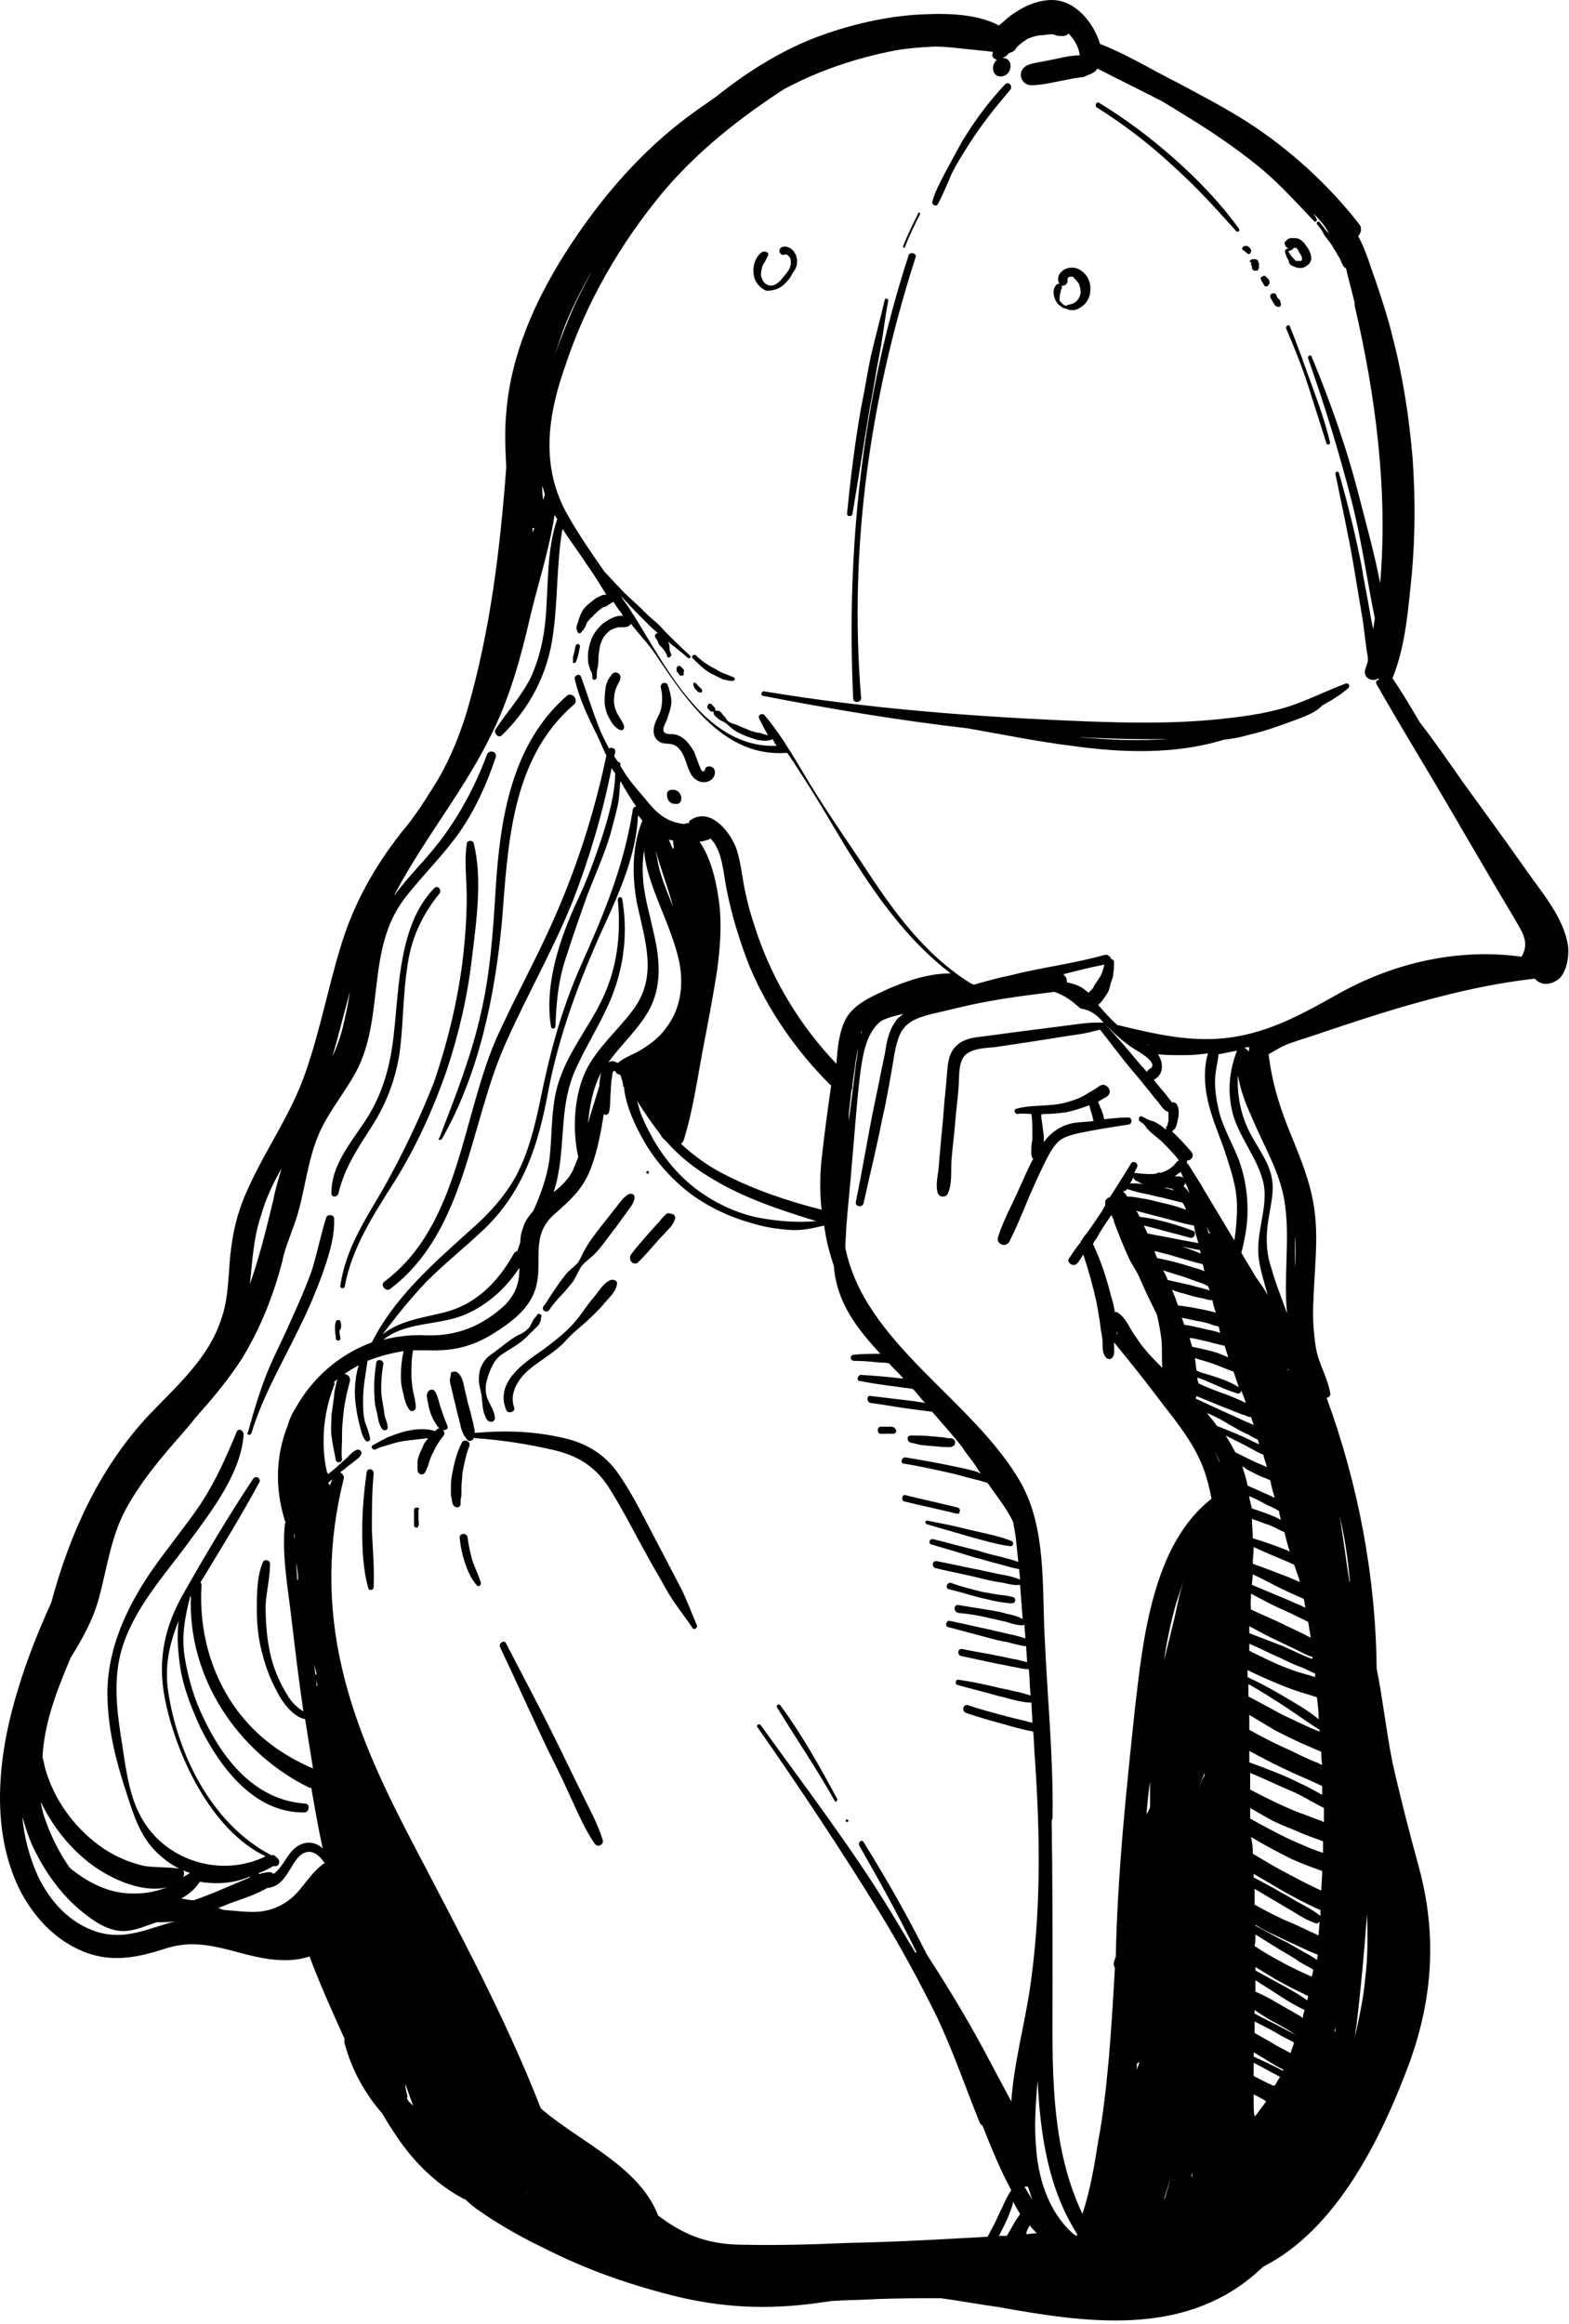<svg width="364" height="539" viewBox="0 0 364 539" fill="none" xmlns="http://www.w3.org/2000/svg">
<path d="M232.164 17.727C234.813 17.727 235.424 13.448 232.572 13.448C229.923 13.448 229.515 17.727 232.164 17.727Z" fill="black"/>
<path d="M217.493 47.476C218.716 45.234 219.734 42.789 220.753 40.344C221.976 37.899 223.402 35.658 224.828 33.416C227.681 28.934 230.941 24.858 234.405 20.783C235.016 19.968 233.998 18.746 233.182 19.561C229.311 23.636 226.051 28.119 223.198 32.805C221.976 35.047 220.753 37.288 219.531 39.529C218.308 41.974 216.882 44.419 216.271 46.864C216.271 47.679 217.289 47.883 217.493 47.476Z" fill="black"/>
<path d="M197.933 161.988C197.933 163.211 199.971 163.007 199.767 161.784C196.914 127.145 201.804 92.71 212.4 59.701C212.807 58.682 210.974 58.275 210.77 59.294C199.971 92.303 196.303 127.553 197.933 161.988Z" fill="black"/>
<path d="M182.447 65.406C183.058 64.795 183.466 64.184 183.873 63.369C184.485 62.554 184.892 61.739 184.892 60.924C185.096 59.09 183.67 56.849 181.632 57.256C181.224 57.256 180.817 57.664 180.817 58.275C180.817 58.682 181.428 59.294 181.836 59.09C182.447 58.886 182.651 59.09 183.058 59.498C183.466 59.905 183.466 60.313 183.466 60.924C183.466 62.35 182.447 63.369 181.632 64.388C181.021 65.203 179.798 66.425 178.576 66.222C177.353 66.018 176.742 64.999 176.538 63.776C176.538 62.962 176.742 62.146 176.945 61.535C177.149 61.128 177.353 60.924 177.557 60.516C177.761 60.109 177.964 59.701 178.168 59.294C178.372 58.886 178.168 58.479 177.761 58.479C177.557 58.275 177.149 58.275 176.742 58.479C175.112 59.701 174.5 61.943 174.908 63.98C175.112 65.406 176.334 66.833 177.761 67.444C180.002 67.444 181.428 66.629 182.447 65.406Z" fill="black"/>
<path d="M246.02 67.852C246.02 67.444 246.224 67.24 246.224 67.037C246.428 66.833 246.428 66.425 246.224 66.222C246.835 66.425 247.446 66.018 247.65 65.406C247.65 65.203 247.65 65.203 247.65 64.999C247.65 64.999 247.65 64.591 247.65 64.795C247.65 64.999 247.65 64.591 247.65 64.795C247.65 64.999 247.65 64.591 247.65 64.591C247.65 64.591 247.65 64.591 247.854 64.388L248.058 64.184C248.058 64.184 247.854 64.184 248.058 64.184H248.261C248.058 64.184 248.669 64.184 248.465 64.184C248.261 64.184 248.669 64.184 248.669 64.184H248.873C248.873 64.184 248.669 64.184 248.873 64.184C248.873 64.184 249.076 64.184 249.076 64.388C249.484 64.795 249.891 65.203 250.299 65.814C250.503 66.425 250.707 67.037 250.707 67.648C250.707 68.87 249.891 70.093 248.669 70.501C248.465 70.501 248.058 70.704 247.854 70.704C247.65 70.704 247.65 70.704 247.446 70.908C247.65 70.908 247.446 70.908 247.446 70.908H247.243C246.631 70.704 246.224 70.297 245.816 69.686C245.816 69.074 245.816 68.463 246.02 67.852ZM246.428 71.316C246.835 71.519 247.243 71.519 247.65 71.723C248.058 71.927 248.465 71.927 249.076 71.927C249.484 71.927 249.891 71.723 250.299 71.519C251.929 70.704 252.948 69.074 252.948 67.24C253.152 65.203 251.929 63.165 250.095 62.35C249.076 61.943 247.854 61.943 246.835 62.554C246.224 62.961 245.816 63.369 245.613 63.98C245.409 64.591 245.409 65.407 245.816 65.814C245.613 65.814 245.409 65.814 245.409 65.814C243.779 66.833 244.39 69.482 245.613 70.704C246.02 70.908 246.224 71.112 246.428 71.316Z" fill="black"/>
<path d="M271.489 37.899C276.991 42.789 281.881 48.087 286.771 53.589C287.179 53.996 287.79 53.589 287.383 52.977C283.104 47.068 278.01 41.77 272.508 36.88C267.007 31.99 261.302 27.711 254.985 23.84C254.374 23.432 253.966 24.451 254.374 24.859C260.487 28.73 266.192 33.009 271.489 37.899Z" fill="black"/>
<path d="M298.385 76.206C300.219 80.485 302.053 84.967 303.479 89.45C304.906 93.933 306.332 98.415 307.758 102.898C307.962 103.306 308.573 103.102 308.573 102.694C307.555 98.212 305.925 93.729 304.294 89.246C302.664 84.764 301.034 80.077 299.2 75.594C298.997 75.187 298.182 75.594 298.385 76.206Z" fill="black"/>
<path d="M299.812 57.867L300.015 57.664L300.219 57.46C300.015 57.46 300.219 57.46 300.219 57.46C300.627 57.46 300.83 57.46 301.034 57.867L301.238 58.071C301.238 58.071 301.238 58.071 301.238 58.275C301.442 58.479 301.442 58.682 301.646 58.886C301.849 59.294 302.053 59.498 302.053 59.905C302.053 59.905 302.053 59.905 302.053 60.109C302.053 60.109 302.053 60.109 302.053 60.312C302.053 60.312 302.053 60.313 301.849 60.516H301.646H301.442H301.238H301.034C301.034 60.516 301.034 60.516 300.83 60.516H300.627L300.423 60.312L300.219 60.109C300.219 60.109 300.219 59.905 300.015 59.905C299.812 59.701 299.812 59.498 299.608 59.498C299.404 59.09 299.2 58.886 298.997 58.479C298.997 58.275 298.793 58.275 298.793 58.275C299.404 58.071 299.608 58.071 299.812 57.867ZM300.015 61.739C300.83 62.146 301.849 62.35 302.664 61.943C303.072 61.739 303.683 61.331 303.887 60.924C304.294 60.313 304.294 59.701 304.091 59.09C303.887 58.071 303.072 57.052 302.461 56.237C301.849 55.626 301.238 55.219 300.423 55.219C300.015 55.219 299.812 55.219 299.404 55.219C299.2 55.219 298.997 55.422 298.793 55.422C298.589 55.626 298.385 55.83 298.182 56.034C297.978 56.237 297.978 56.645 298.182 56.849C298.182 57.052 298.385 57.256 298.589 57.46C298.589 57.46 298.793 57.46 298.997 57.664C298.793 57.664 298.793 57.664 298.589 57.664C298.182 57.867 297.978 58.275 298.182 58.682C298.385 59.294 298.589 59.905 298.997 60.516C298.997 61.128 299.404 61.535 300.015 61.739Z" fill="black"/>
<path d="M169.202 156.69C168.795 156.487 168.591 156.487 168.184 156.283C167.572 156.079 166.757 155.672 166.146 155.264C164.516 154.449 162.886 153.43 161.46 152.004C161.052 151.596 160.237 152.208 160.645 152.615C161.867 153.838 163.293 155.264 164.72 156.079C165.535 156.487 166.35 156.894 167.165 157.302C167.572 157.505 167.98 157.709 168.387 157.709C168.999 157.913 169.406 157.913 170.017 157.913C170.425 157.913 170.629 157.302 170.221 157.098C170.221 157.098 169.814 156.894 169.202 156.69Z" fill="black"/>
<path d="M254.374 171.157C259.875 171.361 265.58 171.565 271.082 171.361C264.154 171.972 257.226 171.565 250.095 170.953C251.521 170.953 252.947 171.157 254.374 171.157ZM176.945 161.377C192.635 164.433 208.528 167.082 224.421 168.916C232.572 170.342 240.518 171.972 248.668 172.991C260.283 174.621 272.712 175.029 283.919 171.565C285.956 171.361 287.994 170.953 290.031 170.342C292.884 169.731 295.737 168.712 298.589 167.693C301.238 166.675 304.906 165.656 306.74 163.618C308.981 162.396 311.019 161.173 312.852 159.543C313.26 159.136 312.852 158.32 312.241 158.524C308.37 159.951 304.702 161.784 300.831 163.211C295.329 165.248 289.624 166.063 283.919 166.675C273.119 167.897 262.117 167.693 251.317 167.286C226.459 166.267 201.804 164.433 177.353 160.358C176.742 160.154 176.334 161.173 176.945 161.377Z" fill="black"/>
<path d="M133.545 153.634C133.749 153.43 133.749 153.023 133.953 152.615C133.953 152.411 134.157 152.004 134.157 151.8C134.36 151.189 134.36 150.578 134.564 149.966C134.564 149.763 134.36 149.355 134.157 149.355C133.953 149.355 133.545 149.559 133.545 149.763C133.342 150.374 133.342 150.985 133.138 151.596C133.138 151.8 132.934 152.208 132.934 152.411C132.934 152.615 132.934 152.615 132.934 152.819C132.934 153.023 132.934 153.43 132.934 153.634C132.73 153.838 133.138 153.838 133.545 153.634Z" fill="black"/>
<path d="M156.162 183.179C155.959 183.179 155.959 183.179 156.162 183.179C155.959 183.179 155.959 183.179 155.959 183.179C155.144 183.179 154.736 183.587 154.736 184.198V184.402C154.736 185.42 155.347 186.439 156.57 186.439C158.811 186.847 158.404 183.179 156.162 183.179Z" fill="black"/>
<path d="M156.774 172.991C159.423 174.825 159.015 178.492 161.053 180.53C162.072 181.345 163.294 181.753 164.517 181.141C165.535 180.734 166.147 179.511 165.739 178.492C165.332 177.474 163.498 177.474 163.498 178.696C163.498 178.9 163.09 178.9 163.09 178.9C162.683 178.9 162.479 178.085 162.275 177.677C161.868 176.659 161.46 175.436 161.053 174.417C160.034 172.583 158.608 170.75 156.57 170.342C155.755 170.138 154.329 170.546 153.921 169.527C153.717 168.508 154.736 167.286 154.94 166.267C155.347 165.044 155.755 163.822 155.755 162.803C155.755 161.581 155.347 160.154 154.94 158.932C154.532 157.913 153.106 158.32 153.31 159.543C153.717 160.969 153.717 163.007 153.31 164.637C152.902 166.063 151.884 167.286 151.68 168.916C151.476 170.138 151.884 171.361 152.902 171.972C153.921 172.787 155.551 172.176 156.774 172.991Z" fill="black"/>
<path d="M141.288 166.471C141.899 167.693 142.714 168.916 143.937 169.323C144.548 169.527 144.955 168.916 144.752 168.305C144.344 167.082 143.325 166.063 142.918 164.841C142.51 163.822 142.307 162.803 142.51 161.581C142.51 160.562 142.918 159.543 143.325 158.728C143.529 158.32 143.937 157.709 143.937 157.302C144.14 156.079 142.51 155.468 141.899 156.487C141.492 157.098 141.084 157.505 140.88 158.117C140.677 158.728 140.473 159.135 140.473 159.747C140.269 160.969 140.269 161.988 140.269 163.211C140.473 164.433 140.677 165.452 141.288 166.471Z" fill="black"/>
<path d="M242.556 258.366C244.186 258.366 245.816 258.162 247.446 257.958C249.28 257.551 251.114 256.94 252.744 256.328V256.532C252.948 256.94 252.948 257.551 253.151 257.958C253.355 258.366 253.355 258.773 253.559 259.385C253.559 259.588 253.559 259.792 253.763 259.996C252.336 260.2 250.91 260.2 249.484 260.403C246.427 260.811 243.982 262.441 242.149 264.886C242.149 264.479 242.149 263.867 242.149 263.46C241.945 261.83 241.741 260.2 241.537 258.773C241.537 258.366 241.945 258.366 242.556 258.366ZM234.202 287.911C235.832 284.651 237.258 281.187 238.685 277.723C240.111 274.463 241.537 271.203 243.167 268.146C243.779 266.924 244.594 265.701 245.612 264.682C246.835 263.664 248.465 263.256 250.095 262.848C253.966 262.033 257.838 261.422 261.913 260.811C262.728 260.607 262.728 259.181 261.709 259.181C259.876 259.181 258.042 259.385 256.208 259.588C256.004 259.181 256.004 258.57 255.8 258.162C255.597 257.755 255.597 257.347 255.393 257.143C255.189 256.736 255.189 256.532 254.985 256.124C254.985 255.921 254.782 255.717 254.782 255.717V255.513C255.393 255.106 256.208 254.698 256.819 254.291C258.449 253.272 256.615 250.827 255.189 251.846C256.004 251.234 254.782 252.049 254.578 252.253C254.17 252.457 253.967 252.661 253.559 252.864C252.948 253.272 252.133 253.679 251.521 254.087C250.095 254.902 248.669 255.309 247.242 255.717C243.575 256.736 239.5 256.124 235.832 257.143C235.017 257.347 235.424 258.366 236.036 258.366C237.055 258.162 238.277 258.366 239.296 258.366C239.5 259.996 239.5 261.422 239.5 263.052C239.5 263.46 239.5 263.867 239.5 264.275C239.5 264.682 239.296 265.09 239.296 265.701C239.296 266.516 239.092 267.739 239.5 268.554L239.703 268.758C238.481 270.999 237.462 273.444 236.443 275.685C234.813 279.353 232.776 283.021 231.553 286.892C230.942 288.522 233.387 289.541 234.202 287.911Z" fill="black"/>
<path d="M157.996 368.396C156.366 365.339 154.736 362.079 153.106 359.023C150.05 353.317 147.197 347.205 143.529 341.907C140.473 337.424 136.194 334.775 130.896 333.553C123.968 331.923 117.244 331.719 110.317 332.33C110.113 332.33 110.113 332.33 110.113 332.534C110.113 332.33 110.113 332.127 110.113 331.719C110.113 331.311 109.909 331.108 109.909 330.7C109.705 330.089 109.705 329.478 109.502 329.07C109.298 327.848 108.89 326.625 108.483 325.199C108.279 323.976 107.872 322.754 107.668 321.531C107.464 320.512 107.057 318.882 106.038 318.271C105.834 318.067 104.611 318.067 104.611 318.475C104.611 319.493 104.204 319.697 104.408 320.512C104.408 320.92 104.611 321.327 104.611 321.531C104.815 322.142 104.815 322.55 105.019 323.161C105.223 324.384 105.63 325.402 105.834 326.625C106.038 327.644 106.445 328.866 106.649 329.885C106.853 330.496 106.853 330.904 107.057 331.515C107.26 332.127 107.464 332.534 107.668 332.942C107.872 333.145 108.075 333.553 108.279 333.757C108.687 334.572 109.909 334.164 109.909 333.349L110.113 333.553C116.429 333.96 122.746 334.979 128.859 336.405C134.564 337.832 138.435 340.481 141.492 345.371C144.548 350.261 147.197 355.559 150.05 360.653C151.476 363.302 153.106 365.95 154.532 368.599C156.366 371.859 158.607 374.508 160.645 377.565C161.053 378.176 161.868 377.565 161.664 376.953C160.441 374.101 159.422 371.248 157.996 368.396Z" fill="black"/>
<path d="M58.358 332.33C61.007 323.569 65.897 315.418 69.769 307.268C71.602 303.6 73.233 299.729 74.659 295.857C76.085 291.782 77.715 287.096 77.511 282.613C77.511 281.594 75.881 281.594 75.678 282.409C74.455 286.281 73.64 290.356 72.418 294.431C70.991 298.506 69.157 302.581 67.323 306.657C65.49 310.936 63.248 315.011 61.618 319.29C59.988 323.569 58.766 327.644 57.543 332.126C56.932 332.738 58.154 333.145 58.358 332.33Z" fill="black"/>
<path d="M79.141 307.676C79.141 307.268 79.141 306.861 78.937 306.453C78.937 306.045 78.122 306.045 77.919 306.453C77.919 306.657 77.715 307.064 77.715 307.472C77.715 307.879 77.715 308.083 77.715 308.491C77.715 309.102 77.919 309.713 77.919 310.528C77.919 310.732 78.326 310.936 78.53 310.936C78.734 310.936 79.141 310.528 78.937 310.324C78.937 309.713 78.734 309.306 78.734 308.694C79.141 308.083 79.141 307.879 79.141 307.676Z" fill="black"/>
<path d="M88.922 275.685C84.643 283.021 80.16 289.745 78.938 298.303C78.938 298.914 79.752 298.914 79.956 298.506C81.586 289.337 86.884 281.391 91.774 273.648C96.665 265.701 100.536 257.143 103.592 248.382C106.445 239.824 108.482 231.062 109.501 222.097C110.52 213.743 111.946 203.759 109.909 195.608C109.705 194.793 108.279 194.793 108.279 195.812C107.667 199.887 108.279 203.962 108.279 208.038C108.279 213.132 107.871 218.225 107.26 223.319C106.037 232.692 103.796 241.861 100.74 250.827C97.48 259.181 93.404 267.739 88.922 275.685Z" fill="black"/>
<path d="M102.574 264.071C111.132 248.993 114.8 231.062 116.43 213.946C117.856 196.22 118.467 176.047 133.138 163.414C134.36 162.396 132.73 160.358 131.508 161.377C118.671 172.584 116.022 189.903 115.003 206C114.392 215.78 113.781 225.561 111.539 235.137C109.298 245.122 105.63 254.291 101.963 263.867C101.351 264.275 102.166 264.682 102.574 264.071Z" fill="black"/>
<path d="M78.531 276.704C79.957 270.795 83.013 266.312 86.273 261.218C89.534 256.125 91.571 250.827 92.59 244.918C93.609 238.194 93.405 231.47 94.424 224.746C95.239 218.022 97.684 212.52 101.963 207.222C102.574 206.407 101.555 205.185 100.74 206C92.59 214.354 92.59 228.821 91.368 239.824C90.552 247.363 88.719 254.087 84.44 260.403C81.18 265.294 76.901 270.388 76.901 276.5C76.697 277.927 78.327 277.723 78.531 276.704Z" fill="black"/>
<path d="M162.479 159.543C162.275 159.339 162.071 159.135 162.071 159.135C162.071 159.135 162.071 159.135 161.868 158.932L161.664 158.728C161.664 158.728 161.664 158.524 161.46 158.524C161.256 158.32 161.256 158.32 161.053 158.32C160.849 158.32 160.849 158.524 160.849 158.728C160.849 158.932 160.849 159.135 161.053 159.339C161.053 159.543 161.053 159.543 161.256 159.747L161.46 159.951C161.664 160.154 161.868 160.562 162.275 160.562C162.479 160.766 162.886 160.562 162.886 160.358C162.886 160.154 162.886 159.747 162.479 159.543C162.479 159.747 162.479 159.543 162.479 159.543Z" fill="black"/>
<path d="M158.608 155.264C158.608 155.264 158.404 155.06 158.2 154.857C158.2 154.857 158.2 154.857 157.996 154.653L157.793 154.449C157.793 154.449 157.793 154.449 157.589 154.449H157.385C157.385 154.449 157.181 154.449 157.181 154.653L156.978 154.857C156.978 155.06 156.978 155.06 156.978 155.264V155.468C156.978 155.468 156.978 155.468 156.978 155.672C156.978 155.672 156.978 155.875 157.181 155.875C157.385 156.079 157.385 156.283 157.589 156.487L157.793 156.69H157.996C158.2 156.69 158.404 156.69 158.404 156.69C158.608 156.69 158.608 156.487 158.608 156.283C158.608 156.079 158.608 155.875 158.608 155.875C158.811 155.468 158.608 155.264 158.608 155.264Z" fill="black"/>
<path d="M155.144 149.151C154.94 148.744 154.736 148.336 154.328 147.929C154.125 147.725 153.921 147.521 153.717 147.318C153.513 147.114 153.31 147.114 152.902 146.91C152.698 146.706 152.291 146.91 152.087 147.114C151.883 147.317 151.883 147.725 152.087 147.929C152.291 148.133 152.291 148.336 152.495 148.54C152.495 148.744 152.698 148.744 152.698 148.948C152.698 148.948 152.698 148.948 152.698 149.151C152.902 149.559 153.31 149.966 153.717 150.374C153.921 150.578 154.125 150.985 154.328 151.189C154.532 151.596 154.736 151.8 154.736 152.208C154.736 152.411 155.144 152.615 155.347 152.411C155.551 152.411 155.755 152.004 155.755 151.8C155.551 151.393 155.347 150.985 155.347 150.578C155.347 150.17 155.347 149.763 155.144 149.151Z" fill="black"/>
<path d="M289.013 58.479C289.013 58.479 289.217 58.682 289.013 58.479C289.217 58.682 289.217 58.682 289.217 58.682C289.217 58.682 289.421 58.682 289.421 58.886H289.624H289.828C289.828 58.886 290.032 58.886 290.032 58.682C290.032 58.682 290.032 58.682 290.236 58.479V58.275V58.071C290.236 57.867 290.236 57.867 290.032 57.664C290.032 57.664 290.032 57.46 289.828 57.46C289.828 57.46 289.828 57.256 289.624 57.256C289.624 57.052 289.421 57.052 289.217 57.052H289.013C288.809 57.052 288.809 57.052 288.605 57.052L288.402 57.256L288.198 57.46V57.664V57.867C288.809 58.275 289.013 58.479 289.013 58.479Z" fill="black"/>
<path d="M290.235 60.924C290.235 61.128 290.235 61.331 290.235 61.331C290.235 61.535 290.439 61.739 290.439 61.739V61.943C290.439 61.943 290.439 61.943 290.439 62.146C290.439 62.35 290.643 62.554 290.846 62.758C291.05 62.758 291.05 62.961 291.254 62.758C291.458 62.758 291.458 62.758 291.661 62.758C291.865 62.758 291.865 62.758 291.865 62.554C291.865 62.35 292.069 62.35 292.069 62.146V61.943C292.069 61.943 292.069 61.943 292.069 61.739V61.535C292.069 61.535 292.069 61.535 292.069 61.331V61.128C292.069 60.924 291.865 60.72 291.865 60.516C291.865 60.312 291.661 60.312 291.661 60.312C291.661 60.312 291.458 60.109 291.254 60.109C291.05 60.109 291.05 60.109 290.846 60.109C290.643 60.109 290.643 60.109 290.439 60.109C290.235 60.312 290.031 60.312 289.828 60.72C290.439 60.72 290.235 60.924 290.235 60.924Z" fill="black"/>
<path d="M292.477 62.35C292.273 62.554 292.477 62.35 292.477 62.35V62.35Z" fill="black"/>
<path d="M292.477 64.591C292.477 64.795 292.477 64.795 292.681 64.999C292.681 64.795 292.681 64.999 292.681 64.999C292.681 64.999 292.681 64.999 292.681 65.203C292.681 65.203 292.681 65.406 292.885 65.406C292.885 65.61 293.088 65.61 293.088 65.814C293.088 66.018 293.292 66.018 293.292 66.222L293.496 66.425H293.7H293.903C294.107 66.425 294.107 66.425 294.107 66.222C294.107 66.222 294.311 66.222 294.311 66.018L294.515 65.814C294.515 65.61 294.515 65.407 294.515 65.203C294.515 64.999 294.311 64.999 294.311 64.795L294.107 64.591C293.903 64.388 293.903 64.388 293.7 64.184C293.496 63.98 293.496 63.98 293.292 63.98C293.088 63.98 292.885 63.98 292.885 64.184C292.477 64.184 292.477 64.388 292.477 64.591Z" fill="black"/>
<path d="M295.329 70.093C295.533 70.297 295.533 70.501 295.737 70.704C295.737 70.704 295.737 70.908 295.94 70.908C296.144 71.112 296.144 71.112 296.348 71.112C296.552 71.316 296.755 71.112 296.959 71.112C297.163 70.908 297.163 70.704 297.163 70.501C297.163 70.297 296.959 69.889 296.959 69.686C296.959 69.686 296.959 69.482 296.755 69.482C296.755 69.482 296.755 69.278 296.552 69.278C296.348 69.074 296.144 68.667 296.144 68.463C295.94 68.259 295.94 68.055 295.737 68.055C295.533 68.055 295.329 68.055 295.125 68.055C294.922 68.259 294.718 68.259 294.718 68.463C294.718 68.667 294.718 68.87 294.718 69.074C295.125 69.482 295.125 69.889 295.329 70.093Z" fill="black"/>
<path d="M209.954 57.256C210.973 54.607 212.196 52.162 213.418 49.717C213.622 49.31 213.011 49.106 213.011 49.513C211.788 51.958 210.566 54.404 209.547 57.052C209.343 57.46 209.954 57.664 209.954 57.256Z" fill="black"/>
<path d="M197.729 119.403C199.155 111.048 200.378 102.898 201.804 94.544C202.619 90.469 203.231 86.19 204.046 82.115C204.861 78.04 205.268 73.761 206.083 69.686C206.083 69.278 205.472 69.074 205.268 69.482C204.249 73.964 203.027 78.243 202.008 82.726C201.193 86.597 200.582 90.673 199.767 94.544C198.34 102.694 197.322 110.845 196.507 119.199C196.507 119.81 197.525 119.81 197.729 119.403Z" fill="black"/>
<path d="M193.654 417.705C193.857 418.113 194.265 417.705 194.265 417.298C190.19 409.758 186.115 402.423 181.021 395.495C180.817 395.088 180.002 395.495 180.206 395.903C184.688 403.238 189.578 410.37 193.654 417.705Z" fill="black"/>
<path d="M196.507 422.595C196.914 422.595 196.914 421.984 196.507 421.984C196.099 421.984 196.099 422.595 196.507 422.595Z" fill="black"/>
<path d="M300.423 294.024C300.423 291.578 300.423 288.93 300.423 286.484C300.627 289.133 300.627 291.578 300.423 294.024ZM313.26 367.784C313.26 367.377 313.26 366.969 313.056 366.765C312.241 361.671 311.63 356.781 310.815 351.687C311.019 352.299 311.019 352.91 311.223 353.521C312.241 358.207 312.853 362.894 313.26 367.784ZM22.497 448.065C16.18 446.027 11.698 441.137 8.845 435.228C6.807 430.746 5.585 426.059 5.177 421.373C5.992 424.022 6.807 426.874 8.234 429.523C11.086 435.228 14.958 440.322 20.052 444.194C22.701 446.231 25.757 448.065 29.221 447.861C31.666 447.658 33.907 446.639 36.352 445.824C37.779 445.824 39.205 445.824 40.631 445.62C34.315 447.25 29.221 450.103 22.497 448.065ZM65.286 270.999C64.675 273.444 63.86 275.685 63.452 278.13C61.822 284.854 60.192 291.578 57.951 297.895C58.562 292.597 58.766 287.096 60.6 281.798C61.618 278.13 63.248 274.667 65.286 270.999ZM81.179 230.043C80.772 232.896 80.16 235.545 79.549 238.194C78.938 240.639 78.123 242.88 77.104 245.122C78.53 240.231 79.753 235.137 81.179 230.043ZM42.873 445.416C42.669 445.416 42.873 445.416 42.873 445.416V445.416ZM289.624 243.899C289.42 243.491 289.013 243.084 288.605 243.084C289.013 242.88 289.42 242.88 289.828 242.88C289.828 243.084 289.828 243.491 289.624 243.899ZM121.931 508.581C121.931 508.581 122.135 508.581 122.135 508.378V508.581C122.135 508.581 122.135 508.581 121.931 508.581C122.135 508.581 122.135 508.581 121.931 508.581ZM123.561 122.459C123.765 122.459 123.765 122.459 123.969 122.459C123.765 122.866 123.765 123.274 123.561 123.478C123.561 123.274 123.561 122.866 123.561 122.459ZM133.341 70.704C131.711 74.372 130.081 78.447 128.655 82.522C129.266 80.688 129.878 78.855 130.489 77.021C132.323 72.13 134.768 67.24 137.417 62.758C135.99 65.406 134.564 68.055 133.341 70.704ZM125.802 112.678C126.006 113.29 126.21 113.901 126.414 114.716C126.21 115.124 126.21 115.531 126.006 115.939C125.802 114.716 125.802 113.697 125.802 112.678ZM314.687 469.867C315.705 461.309 316.52 452.548 317.132 443.99C317.335 448.88 317.335 453.974 316.724 458.864C316.317 463.551 315.298 468.033 314.279 472.72C314.483 471.701 314.483 470.682 314.687 469.867ZM88.922 310.732C94.22 306.453 101.963 307.472 108.075 304.823C113.169 302.581 117.448 298.71 120.505 294.024C120.505 297.08 119.893 299.933 117.041 302.785C111.947 307.472 106.038 309.917 99.11 309.713C95.442 309.509 92.182 309.917 88.922 310.732ZM156.162 194.997C156.162 195.404 156.162 195.812 156.366 196.423C156.162 196.627 156.162 196.831 156.162 197.035C155.755 196.219 155.551 195.404 155.144 194.793C155.347 194.793 155.755 194.793 156.162 194.997ZM192.839 251.642C192.024 257.347 191.209 263.256 190.598 268.961C190.19 272.833 190.19 276.704 190.598 280.576C182.651 278.538 174.704 275.889 167.369 272.018C163.905 270.184 160.849 267.942 157.996 265.294C158.2 265.09 158.404 264.886 158.607 264.479C160.645 257.958 161.664 251.031 162.886 244.307C164.109 237.99 165.332 231.673 166.35 225.153C167.165 219.244 167.573 213.335 166.554 207.426C165.943 203.555 164.72 198.665 162.275 195.201C162.886 195.201 163.498 194.997 164.109 194.793C164.516 194.793 164.72 194.589 164.72 194.386C167.573 197.035 167.777 202.332 168.592 206.407C169.814 212.52 171.648 218.429 173.889 224.134C178.168 234.322 184.689 243.695 192.635 251.642C193.043 251.642 193.043 251.642 192.839 251.642ZM198.952 244.307C198.544 246.548 198.34 248.789 198.137 250.419C197.729 253.679 197.322 256.736 196.914 259.996C196.914 259.385 196.914 258.977 196.914 258.366C197.118 256.532 197.322 254.698 197.525 252.864C197.729 252.661 197.729 252.253 197.729 251.846C197.933 250.419 198.137 248.789 198.34 247.363C198.544 245.529 198.952 243.695 199.359 241.861C199.563 241.046 199.563 240.231 199.767 239.416C199.767 239.416 199.767 239.213 199.97 239.213C199.155 240.843 199.155 242.676 198.952 244.307ZM253.355 229.432C253.151 229.636 252.744 230.043 252.54 230.247C251.725 229.636 251.114 229.025 250.095 228.617C249.28 228.21 248.261 228.006 247.446 227.802C247.65 227.191 247.242 226.376 246.631 225.968C249.891 225.153 252.948 224.338 256.208 223.727C256.208 223.931 256.004 224.338 256.004 224.542C255.8 225.153 255.597 225.968 255.189 226.579C254.782 227.191 254.374 227.802 253.966 228.413C253.763 228.821 253.559 229.228 253.355 229.432ZM256.004 237.175C254.374 237.175 252.744 237.175 251.114 237.379C249.484 237.582 248.058 237.786 246.427 237.99C243.167 238.398 240.111 238.805 236.851 239.213C233.794 239.62 230.738 240.028 227.682 240.435C225.644 240.639 223.403 241.046 221.976 242.473C220.143 244.103 219.939 246.344 219.735 248.585C219.531 251.642 219.124 254.698 218.92 257.755C218.716 260.811 218.309 263.867 218.105 266.924C217.901 268.35 217.901 269.98 217.697 271.406C217.494 273.036 217.086 274.87 217.494 276.5C217.697 277.723 219.531 277.927 219.939 276.704C220.958 274.463 220.55 271.406 220.754 268.961C220.958 266.109 221.365 263.46 221.569 260.607C221.773 257.755 222.18 255.106 222.384 252.253C222.588 249.808 222.18 245.733 224.422 244.307C226.255 243.084 228.7 243.084 230.738 242.88C233.387 242.473 236.239 242.065 238.888 241.658C241.537 241.25 244.186 240.843 246.631 240.435C248.057 240.231 249.28 240.028 250.706 239.824C252.133 239.62 253.559 239.213 255.189 238.805C257.838 242.065 260.283 245.529 262.932 248.585C264.358 250.215 265.581 251.846 266.803 253.272C267.415 254.087 268.026 254.902 268.637 255.513C269.248 256.328 269.86 257.347 270.675 257.755C270.878 257.755 270.878 257.755 271.082 257.958V258.162C271.082 257.958 271.082 258.162 271.082 258.366C271.082 258.57 271.082 258.57 271.082 258.773C271.082 258.977 271.082 259.181 271.082 259.588C271.082 259.792 271.082 259.792 271.082 259.996C271.082 260.2 270.878 260.403 270.878 260.811C270.878 261.015 270.878 261.015 270.675 261.218C270.471 261.422 270.471 261.83 270.471 262.033C269.86 261.422 269.045 260.811 268.23 260.403C267.618 259.996 267.211 259.996 266.6 259.792C265.988 259.588 265.581 259.181 264.969 258.977C264.358 258.57 263.951 259.588 264.358 259.996C264.766 260.403 265.377 260.607 265.581 261.015C265.784 261.218 265.988 261.626 266.192 261.83C266.396 262.033 266.6 262.237 267.007 262.645C267.822 263.256 268.637 264.071 269.452 264.682C270.878 266.109 272.305 267.535 273.527 269.165C273.324 269.165 273.12 269.369 272.916 269.573C272.101 270.795 270.675 271.61 269.248 272.018C268.841 271.814 268.433 272.018 268.23 272.221C266.396 272.425 264.766 272.221 263.136 272.018C263.339 271.61 263.543 271.203 263.747 270.795C264.358 269.776 262.728 268.961 262.321 269.98C260.69 272.629 259.06 275.278 257.43 277.723C257.023 277.723 256.615 278.13 256.412 278.538C256.412 278.945 256.412 279.149 256.412 279.557C256.208 279.964 255.8 280.576 255.597 280.983C254.374 282.817 253.151 284.651 251.929 286.281C251.521 286.688 251.318 287.096 250.91 287.707C250.706 287.911 250.706 287.911 250.706 288.115C249.688 289.337 248.873 290.56 248.057 291.782C247.242 292.801 249.076 294.024 249.891 293.005C250.503 292.394 250.91 291.578 251.318 290.967C252.54 294.635 253.559 298.303 254.374 301.97C254.782 304.212 255.189 306.453 255.393 308.49C255.597 309.509 255.8 310.528 255.8 311.751C255.8 312.769 255.8 313.788 256.412 314.603C256.819 315.418 257.838 315.418 258.245 314.603C258.653 313.788 258.449 312.566 258.449 311.751C258.449 311.547 258.449 311.547 258.449 311.343C262.321 316.03 266.192 320.92 269.86 325.81C273.527 330.496 277.195 335.183 279.233 340.684C280.048 342.926 280.659 345.371 281.066 347.612C267.415 358.208 265.173 380.213 263.339 395.903C261.302 415.056 259.264 434.413 258.857 453.77C258.857 453.974 258.653 454.178 258.653 454.382C258.653 454.585 258.449 454.789 258.449 454.993C258.245 455.604 258.449 456.012 258.653 456.419C258.245 463.551 257.838 470.479 257.227 477.61C256.615 483.927 256.004 490.243 254.782 496.56C253.967 501.857 252.948 507.97 251.114 513.471C243.371 497.171 244.186 478.425 244.186 460.698C244.186 447.861 244.186 435.025 243.982 422.188C244.186 421.984 244.186 421.576 244.186 421.373C244.39 407.517 242.964 393.458 242.352 379.602C241.741 367.988 242.76 354.54 236.851 343.944C225.848 324.587 200.582 311.751 196.099 289.337C196.099 287.911 196.303 286.485 196.303 285.058C196.71 279.557 197.322 274.259 197.729 268.758C198.34 262.237 198.748 255.513 199.563 248.993C200.174 244.51 200.989 239.416 204.453 236.767C206.083 235.952 207.917 235.545 209.547 235.137C208.936 235.749 208.121 236.156 207.713 236.971C206.083 239.213 205.676 241.861 205.268 244.51C204.453 248.178 203.842 251.642 203.027 255.309C201.397 263.052 200.174 270.999 198.544 278.742C198.34 279.964 200.174 280.168 200.378 278.945C201.804 272.425 203.434 265.905 204.657 259.588C205.472 256.125 206.083 252.661 206.695 249.197C207.306 246.14 207.51 242.88 208.732 240.028C210.158 236.767 213.215 235.952 216.271 235.137C219.124 234.526 222.18 233.711 225.033 233.1C231.553 231.673 238.073 230.858 244.594 230.043C245.816 230.451 247.039 231.062 247.854 231.673C248.873 232.285 249.688 233.1 250.706 233.915C253.355 234.322 254.782 235.749 256.004 237.175ZM263.136 243.288C264.154 243.899 269.248 246.752 266.6 247.974C266.396 248.178 266.192 248.382 265.988 248.585C265.581 247.974 265.173 247.567 264.562 246.955C261.913 243.695 259.264 240.639 256.412 237.582C256.615 237.786 256.615 237.786 256.819 237.99C258.857 240.028 260.894 241.861 263.136 243.288ZM266.396 242.473C266.192 242.473 266.192 242.269 265.988 242.065C266.192 242.269 266.192 242.269 266.396 242.473ZM238.888 516.12C239.296 516.732 239.907 517.343 240.518 517.954C239.703 517.954 238.888 518.158 238.073 518.158C238.073 517.547 238.481 516.935 238.888 516.12ZM249.688 518.565C249.484 518.362 249.28 518.362 249.076 518.158C243.167 513.064 240.722 504.914 240.315 497.375C239.907 492.484 240.315 487.594 240.722 482.5C241.333 495.133 243.167 507.563 249.891 518.158C249.891 518.362 249.891 518.362 249.688 518.565ZM266.803 419.131C266.6 419.743 266.396 420.15 265.988 420.761C266.192 418.316 266.396 415.871 266.803 413.222C266.803 415.26 266.803 417.094 266.803 419.131ZM272.508 375.119C271.693 378.38 270.878 381.844 270.063 385.104C270.675 380.621 271.693 375.935 272.916 371.656C273.527 369.822 274.139 367.988 274.75 366.154C273.731 369.21 273.12 372.267 272.508 375.119ZM282.9 338.85V339.054C282.493 338.239 282.085 337.22 281.678 336.405C282.085 337.22 282.493 338.035 282.9 338.85ZM259.06 308.898C259.06 309.102 259.264 309.102 259.264 309.305C259.264 309.305 259.06 309.306 259.06 309.509C259.06 309.306 259.06 309.102 259.06 308.898ZM261.506 275.685C261.506 275.889 261.709 275.889 261.913 275.889C263.136 276.297 264.562 276.704 265.784 276.908C267.007 277.112 268.23 277.519 269.452 277.723C271.082 278.13 272.712 278.538 274.342 278.945C274.75 279.557 274.954 279.964 275.157 280.576C274.954 280.576 274.75 280.372 274.546 280.372C272.916 279.76 271.286 279.353 269.452 278.945C267.822 278.538 266.396 278.13 264.766 277.927C263.747 277.723 262.728 277.519 261.506 277.519C261.302 277.315 261.302 277.112 261.098 276.908C260.894 276.704 260.691 276.5 260.487 276.297C261.098 276.297 261.302 276.093 261.506 275.685ZM262.932 273.036C262.932 273.24 263.136 273.648 263.543 273.852C264.154 274.055 264.562 274.463 265.173 274.667C264.154 274.463 263.136 274.463 262.117 274.463C262.524 274.055 262.728 273.444 262.932 273.036ZM273.935 271.814C274.139 272.221 274.342 272.833 274.546 273.24C274.139 272.833 273.731 272.833 273.12 272.833C272.916 272.833 272.712 272.833 272.508 272.833C273.12 272.425 273.527 272.018 273.935 271.814ZM274.546 275.074L274.75 274.87C274.954 274.667 274.954 274.463 274.954 274.259C275.361 275.074 275.769 276.093 275.972 276.908C275.769 276.297 275.157 275.685 274.546 275.074ZM298.793 317.863C298.793 317.66 298.793 317.66 298.793 317.456C298.997 317.66 298.997 317.66 298.793 317.863C298.997 317.863 298.997 317.863 298.793 317.863C298.997 317.863 298.997 317.863 298.793 317.863ZM237.666 507.155C237.87 507.155 238.277 507.155 238.481 507.155C238.888 508.174 239.092 509.193 239.5 510.211C238.888 509.193 238.277 508.174 237.666 507.155ZM278.01 288.318C275.769 287.911 273.527 287.503 271.49 287.096C269.656 286.688 268.026 286.485 266.192 286.077C265.988 285.466 265.581 284.854 265.377 284.243C266.192 284.447 267.007 284.651 267.822 284.854C270.675 285.669 273.324 286.281 276.176 287.096C277.195 287.3 277.602 285.669 276.787 285.466C274.139 284.447 271.49 283.632 268.841 283.021C267.415 282.613 265.784 282.409 264.358 282.206C264.154 281.798 263.951 281.187 263.543 280.779C263.951 280.983 264.358 280.983 264.969 281.187C266.6 281.594 268.026 282.002 269.656 282.409C272.101 283.021 274.546 283.836 276.991 284.243C277.195 285.669 277.602 286.892 278.01 288.318ZM280.863 286.281C280.659 286.077 280.659 286.077 280.455 286.077C280.251 285.466 280.048 284.854 279.844 284.447C280.251 285.058 280.659 285.873 280.863 286.484C280.863 286.484 280.863 286.484 280.863 286.281ZM309.593 471.09C309.796 470.478 310 469.867 310 469.052C310 469.663 309.796 470.478 309.796 471.09C309.796 471.294 309.796 471.294 309.593 471.09ZM284.327 332.941C285.549 333.553 286.772 334.164 287.994 334.775C289.624 335.59 291.254 336.609 293.088 337.424C293.292 338.443 293.699 339.258 293.903 340.277C292.681 339.665 291.458 339.258 290.236 338.647C289.013 338.035 287.79 337.424 286.568 336.813C285.957 335.59 285.142 334.164 284.327 332.941ZM285.345 330.496C286.772 331.311 288.198 332.126 289.624 332.738C290.235 333.145 291.051 333.553 291.866 333.96C291.866 334.368 292.069 334.572 292.069 334.979C290.847 334.368 289.42 333.756 288.198 333.145C286.364 332.33 284.327 331.515 282.289 330.7C281.678 329.681 280.863 328.866 280.251 328.051C280.251 327.847 280.048 327.848 279.844 327.644C281.881 328.459 283.715 329.478 285.345 330.496ZM278.621 290.763C277.195 290.152 275.565 289.541 274.139 289.133C275.565 289.337 276.991 289.745 278.417 289.948C278.417 290.152 278.418 290.356 278.621 290.763ZM281.474 289.948C281.474 289.745 281.474 289.541 281.27 289.541C281.474 289.541 281.474 289.745 281.474 289.948ZM263.747 478.629C263.951 478.425 264.154 478.425 264.358 478.221C264.154 478.833 263.951 479.444 263.747 480.055C263.747 479.444 263.747 479.036 263.747 478.629ZM295.737 347.408C295.533 347.205 295.126 347.205 294.922 347.001C293.088 346.186 291.254 345.371 289.421 344.556C289.217 343.129 288.605 341.499 288.198 340.073C288.605 340.277 289.013 340.684 289.421 340.888C290.643 341.499 292.069 342.314 293.292 342.722C293.699 342.926 294.311 343.129 294.718 343.333C294.922 344.759 295.329 345.982 295.737 347.408ZM277.399 324.384C277.399 324.18 277.602 323.976 277.602 323.772C277.806 323.772 277.806 323.976 278.01 323.976C279.436 324.587 281.066 325.199 282.493 325.81C283.919 326.421 285.142 326.829 286.568 327.44C287.179 327.644 287.994 328.051 288.809 328.255C289.217 328.459 289.624 328.663 290.236 328.663C290.439 329.274 290.643 329.885 290.847 330.496C289.42 329.885 287.994 329.274 286.772 328.663C283.511 327.236 280.455 325.81 277.399 324.384ZM279.029 293.209C279.233 293.82 279.233 294.227 279.436 294.839C279.029 294.635 278.825 294.635 278.417 294.431C276.991 294.024 275.769 293.616 274.342 293.209C272.305 292.597 270.471 292.19 268.433 291.782C268.23 291.171 268.026 290.763 267.822 290.152C268.841 290.356 270.063 290.763 271.082 290.967C273.935 291.782 276.38 292.597 279.029 293.209ZM297.163 352.502C296.756 352.298 296.348 352.095 295.941 351.891C294.107 351.076 292.273 350.465 290.439 349.853C290.236 349.038 290.032 348.223 289.828 347.408C289.828 347.205 289.828 347.205 289.828 347.001C291.254 347.612 292.477 348.223 293.903 349.038C294.922 349.446 295.737 349.853 296.756 350.465C296.756 351.076 296.96 351.687 297.163 352.502ZM277.806 319.493C278.418 319.697 278.825 319.901 279.436 320.105C281.881 321.123 284.327 322.346 286.975 323.161C287.587 323.365 287.79 322.957 287.994 322.55C288.402 323.569 288.809 324.587 289.013 325.402C288.605 325.199 288.198 324.995 287.79 324.791C286.364 324.18 284.938 323.569 283.715 323.161C282.085 322.55 280.455 321.939 279.029 321.327C278.825 321.123 278.418 321.123 278.214 320.92C277.806 320.512 277.806 319.901 277.806 319.493ZM281.27 316.233C282.9 316.845 284.327 317.456 285.957 318.067H286.16C286.568 319.29 286.975 320.512 287.383 321.735C285.142 320.308 282.493 319.493 279.844 318.678C279.029 318.475 278.418 318.271 277.602 317.863C277.399 316.845 277.399 316.029 277.195 315.011C278.621 315.418 280.048 315.826 281.27 316.233ZM279.233 310.936C280.251 311.139 281.474 311.547 282.493 311.751C283.104 311.954 283.511 311.954 284.123 312.158C284.327 312.973 284.734 313.992 284.938 314.807C284.123 314.399 283.308 314.196 282.493 313.788C280.455 313.177 278.621 312.769 276.584 312.362C276.38 311.751 276.176 310.936 275.972 310.324C276.991 310.324 278.01 310.732 279.233 310.936ZM275.769 300.34C276.991 300.748 278.01 300.951 279.233 301.155C279.844 301.359 280.455 301.563 281.27 301.563C281.474 302.581 281.678 303.396 282.085 304.415C281.27 304.212 280.251 304.008 279.436 303.804C277.399 303.396 275.361 302.989 273.324 302.785C272.916 301.97 272.712 300.951 272.305 300.136C272.101 299.729 272.101 299.525 271.897 299.118C273.12 299.729 274.546 299.933 275.769 300.34ZM280.659 299.321C280.455 299.321 280.251 299.118 280.048 299.118C278.825 298.71 277.602 298.506 276.38 298.099C274.546 297.691 272.712 297.284 270.878 296.876C270.675 296.061 270.267 295.45 269.86 294.635C271.082 295.042 272.305 295.45 273.731 295.857C275.157 296.265 276.584 296.876 277.806 297.284C278.621 297.487 279.436 297.895 280.251 298.303C280.455 298.71 280.455 298.914 280.659 299.321ZM276.584 503.691C276.584 504.099 276.584 504.302 276.584 504.71L276.38 504.914C276.38 504.506 276.584 504.099 276.584 503.691ZM272.508 502.061C272.305 502.469 272.305 502.876 272.101 503.284C271.49 505.525 270.878 507.563 270.267 509.804L270.063 510.008C270.878 507.359 271.693 504.71 272.508 502.061ZM303.684 384.492C301.646 383.677 299.608 382.659 297.775 381.844C295.126 380.825 292.477 379.806 289.828 378.787C289.828 378.176 289.828 377.565 289.828 377.157C292.069 378.38 294.311 379.602 296.552 380.621C298.182 381.436 300.016 382.251 301.646 383.066C302.461 383.474 303.48 384.085 304.499 384.289C304.499 384.492 304.499 384.696 304.499 384.696C304.295 384.696 304.091 384.696 303.684 384.492ZM305.11 388.975C303.276 388.364 301.442 387.956 299.812 387.345C296.348 386.122 293.088 384.492 289.828 382.862C289.828 382.251 289.828 381.844 289.828 381.232C292.273 382.251 294.514 383.474 296.96 384.492C298.59 385.307 300.22 386.122 302.053 386.734C303.072 387.141 304.091 387.753 305.11 388.16C305.11 388.364 305.11 388.771 305.11 388.975ZM294.922 483.519C293.496 482.908 292.069 482.093 290.847 481.481C290.847 481.074 290.847 480.87 290.847 480.463C290.847 479.851 290.847 479.036 290.847 478.425C292.884 479.444 294.922 480.666 296.96 481.685C296.552 482.297 296.144 483.112 295.737 483.723C295.533 483.723 295.126 483.723 294.922 483.519ZM290.847 487.594C290.847 486.983 290.847 486.372 290.847 485.76C291.662 486.168 292.477 486.575 293.496 487.187C293.496 487.187 293.699 487.187 293.699 487.39C293.088 488.409 292.273 489.224 291.662 490.243C291.458 490.447 291.254 490.651 291.051 490.854C290.847 489.836 290.847 488.613 290.847 487.594ZM290.236 369.618C292.884 371.044 295.533 372.471 298.386 373.693C299.812 374.304 301.238 375.12 302.665 375.731C302.869 375.935 303.072 375.935 303.48 376.138C303.684 377.361 303.887 378.583 304.091 379.806C303.684 379.602 303.072 379.398 302.868 379.195C301.238 378.38 299.405 377.565 297.775 376.75C295.329 375.527 292.681 374.508 290.236 373.286C290.032 372.063 290.236 370.841 290.236 369.618ZM302.868 372.878C301.646 372.267 300.423 371.859 299.201 371.248C296.348 370.026 293.292 368.803 290.439 367.58C290.439 366.765 290.643 365.95 290.643 365.135C293.292 366.358 295.737 367.784 298.386 369.007C299.812 369.618 301.035 370.229 302.461 370.841C302.665 371.452 302.665 372.267 302.868 372.878ZM305.925 398.755C303.276 396.514 300.22 394.884 297.163 393.05C294.718 391.624 292.069 390.198 289.421 388.975C289.421 388.364 289.421 387.753 289.421 387.345C292.273 388.771 295.126 389.994 298.182 391.216C300.22 392.031 302.257 392.643 304.295 393.254C304.702 393.458 305.11 393.458 305.517 393.661C305.721 395.292 305.925 396.922 305.925 398.755ZM297.978 460.698C295.737 459.476 293.496 458.253 291.254 457.03C291.254 456.827 291.254 456.419 291.254 456.215C292.884 457.234 294.311 458.049 295.941 459.068C298.182 460.291 300.423 461.513 302.665 462.532C302.869 462.736 303.072 462.736 303.48 462.939C303.48 463.347 303.276 463.551 303.276 463.958C301.646 462.736 299.812 461.717 297.978 460.698ZM302.053 467.83C300.22 466.811 298.182 465.588 296.348 464.569C294.718 463.551 293.088 462.736 291.254 461.921C291.254 461.106 291.254 460.087 291.254 459.272C293.088 460.494 295.126 461.717 296.96 462.939C298.793 464.162 300.627 465.181 302.665 466.2C302.461 466.811 302.257 467.422 302.257 468.033C302.053 468.033 302.053 468.033 302.053 467.83ZM300.831 472.109C299.812 471.497 298.793 471.09 297.775 470.479C295.533 469.256 293.292 468.237 291.051 467.015C291.051 466.811 291.051 466.403 291.051 466.2C292.273 467.015 293.496 467.83 294.922 468.645C296.96 469.663 298.997 470.886 300.831 472.109ZM306.129 401.608C305.517 401.404 304.702 400.997 304.091 400.793C301.85 399.774 299.812 398.755 297.571 397.737C294.922 396.31 292.273 394.884 289.624 393.458C289.624 392.439 289.624 391.624 289.624 390.605C291.866 391.828 294.107 393.254 296.348 394.68C299.608 396.718 302.869 399.163 306.129 401.201C306.129 401.404 306.129 401.404 306.129 401.608ZM301.238 427.485C297.367 425.855 293.699 423.818 290.032 421.78C290.032 420.965 290.032 420.15 290.032 419.335C291.866 420.354 293.903 421.576 294.311 421.78C296.145 422.799 298.182 423.614 300.22 424.429C302.053 425.244 304.091 426.059 305.925 426.67C306.332 426.874 306.536 426.874 306.944 427.078C306.944 427.893 306.944 428.708 306.944 429.727C304.906 429.116 303.072 428.3 301.238 427.485ZM306.536 438.488C304.295 437.47 302.257 436.451 300.016 435.228C296.756 433.598 293.699 431.764 290.643 429.931C290.643 429.727 290.643 429.523 290.643 429.319C290.643 428.3 290.439 427.078 290.236 426.059C293.292 427.893 296.348 429.523 299.608 431.153C301.85 432.172 304.091 432.987 306.332 433.802C306.536 433.802 306.536 433.802 306.74 434.006C306.74 435.636 306.536 437.062 306.536 438.488ZM291.254 448.676C293.292 449.899 295.126 451.121 297.163 452.344C298.59 453.159 300.016 453.974 301.442 454.993C302.461 455.604 303.684 456.215 304.702 456.827C304.499 457.438 304.499 458.049 304.295 458.457C302.053 457.438 299.812 456.419 297.571 455.197C295.329 453.974 293.088 452.751 291.051 451.325C291.254 450.51 291.254 449.695 291.254 448.676ZM305.925 408.943C303.684 408.128 301.646 407.11 299.608 406.091C296.348 404.664 293.088 403.034 289.828 401.201C289.828 399.978 289.828 398.959 289.828 397.737C291.866 398.959 293.903 400.182 295.941 401.404C297.978 402.423 300.016 403.442 302.257 404.461C303.684 405.072 305.11 405.683 306.536 406.295C306.536 407.313 306.536 408.332 306.74 409.351C306.332 409.147 306.129 409.147 305.925 408.943ZM301.238 413.426C297.571 411.592 293.699 410.166 289.828 408.74C289.828 407.925 289.828 406.906 289.828 406.091C292.477 407.517 295.126 408.943 297.775 410.166C299.812 411.185 301.85 412 304.091 413.019C304.906 413.426 305.925 413.834 306.74 414.241C306.74 414.852 306.74 415.667 306.74 416.279C304.906 415.26 303.072 414.241 301.238 413.426ZM290.032 415.056C290.032 413.834 290.032 412.407 290.032 411.185C293.496 412.611 296.756 414.241 300.22 415.667C302.461 416.686 304.702 418.113 307.147 419.335C307.147 420.354 307.147 421.576 307.147 422.595C306.944 422.595 306.944 422.595 306.74 422.391C304.906 421.78 303.072 420.965 301.238 420.354C297.163 418.724 293.496 416.89 290.032 415.056ZM306.332 444.397C306.332 444.194 306.332 444.194 306.332 444.397C304.906 443.175 303.276 442.36 301.85 441.545C300.22 440.73 298.793 439.711 297.163 438.896C295.126 437.673 293.088 436.655 290.847 435.432C290.847 435.228 290.847 434.821 290.847 434.617C293.292 436.043 295.737 437.47 298.182 438.896C300.423 440.118 302.665 441.341 304.906 442.36C305.314 442.564 305.721 442.767 306.332 442.971C306.332 443.379 306.332 443.786 306.332 444.397ZM291.051 438.081C292.477 438.896 294.107 439.915 295.533 440.73C296.96 441.545 298.59 442.564 300.016 443.379C301.646 444.397 303.276 445.416 305.11 446.027C305.517 446.231 305.925 446.027 306.129 445.62C306.129 446.639 305.925 447.658 305.925 448.88C305.314 448.676 304.702 448.269 304.091 448.065C302.053 447.046 299.812 446.027 297.775 445.212C295.533 444.194 293.292 442.971 291.051 441.749C291.051 440.526 291.051 439.303 291.051 438.081ZM279.436 411.796C278.825 412.815 278.418 413.834 278.01 414.852C278.418 413.63 279.029 412.407 279.436 411.185C279.436 411.389 279.436 411.592 279.436 411.796ZM291.254 446.639V446.435C292.884 447.454 294.514 448.269 296.348 449.084C298.386 450.103 300.627 451.121 302.868 452.14C303.684 452.548 304.702 452.955 305.721 453.363C305.721 453.77 305.517 454.178 305.517 454.585C304.702 453.974 303.684 453.363 302.868 452.955C301.442 452.14 300.016 451.325 298.59 450.51C295.941 449.288 293.699 447.861 291.254 446.639ZM299.405 476.184C297.978 475.369 296.552 474.757 295.329 473.942C293.903 473.127 292.477 472.312 291.051 471.497C291.051 470.682 291.051 469.663 291.051 468.848C293.088 469.867 295.126 470.886 297.163 472.109C298.182 472.72 299.201 473.127 300.22 473.739C300.016 474.554 299.608 475.369 299.405 476.184ZM297.571 480.259C295.329 479.036 293.088 478.018 290.847 476.999C290.847 476.591 290.847 476.184 290.847 475.98C292.069 476.795 293.292 477.406 294.514 478.221C295.533 478.833 296.552 479.444 297.775 480.055L297.571 480.259ZM298.386 362.079C298.997 362.283 299.608 362.69 300.22 362.894C300.627 364.117 301.035 365.135 301.442 366.358C301.442 366.562 301.442 366.765 301.646 366.969C300.627 366.562 299.812 366.154 298.793 365.747C296.144 364.728 293.496 363.709 290.643 362.69C290.643 361.468 290.847 360.245 290.847 358.819C293.496 360.041 295.941 361.06 298.386 362.079ZM297.978 355.355C298.182 356.17 298.386 356.985 298.59 357.8C298.793 358.411 298.997 359.226 299.201 359.838C298.997 359.838 298.997 359.838 298.793 359.634C296.144 358.615 293.496 357.596 290.643 356.781C290.643 355.151 290.439 353.725 290.439 352.299C291.866 352.706 293.088 353.317 294.514 353.725C295.941 354.336 296.96 354.947 297.978 355.355ZM274.139 305.638C275.565 305.842 276.787 306.249 278.214 306.453C279.233 306.657 280.251 306.86 281.27 307.268C281.678 307.472 282.085 307.472 282.696 307.675C282.9 308.083 282.9 308.694 283.104 309.102H282.9C281.881 308.694 280.659 308.49 279.64 308.287C278.01 307.879 276.38 307.472 274.75 307.268C274.546 306.657 274.342 306.045 274.139 305.638ZM271.49 275.685C271.693 275.685 271.693 275.685 271.897 275.685C272.101 275.889 272.101 275.889 272.305 276.093C271.693 275.889 270.878 275.685 270.063 275.482C270.471 275.482 271.082 275.482 271.49 275.685ZM257.838 281.798C258.042 282.206 258.245 282.613 258.449 283.224V283.428C259.468 286.077 260.487 288.726 261.709 291.375C262.321 292.801 263.136 294.024 263.951 295.45C264.562 296.876 265.173 298.099 265.784 299.525C266.6 301.359 267.618 303.193 268.433 305.027C268.841 306.86 269.248 308.898 269.452 310.732C269.656 312.769 269.452 315.011 269.656 317.252C269.248 316.845 269.045 316.641 268.637 316.233C266.803 314.399 264.969 312.362 263.543 310.121C262.117 308.287 261.302 305.638 259.264 304.415C259.06 304.212 258.857 304.212 258.653 304.415C258.449 303.193 258.245 301.97 257.838 300.951C256.819 296.672 255.393 292.393 253.559 288.522C253.763 288.115 253.966 287.707 254.374 287.3C255.393 285.262 256.615 283.632 257.838 281.798ZM153.31 263.256C153.514 263.867 154.125 264.275 154.532 264.682C157.385 267.943 160.645 270.591 164.313 272.833C172.056 277.723 180.817 280.576 189.375 283.224C184.892 283.632 180.206 283.224 175.927 282.409C170.833 281.391 165.739 278.945 161.664 275.889C157.589 272.833 154.329 268.961 151.68 264.479C150.457 262.237 149.235 259.996 148.42 257.551C148.216 256.736 148.012 256.125 147.808 255.309C149.438 257.958 151.272 260.607 153.31 263.256ZM156.162 210.279C155.144 207.834 154.125 205.389 153.31 202.74C152.698 200.906 152.495 199.072 152.087 197.238C153.31 201.517 154.94 205.796 156.162 210.279ZM157.385 240.435C157.385 240.231 157.385 240.231 157.385 240.028C157.385 240.231 157.385 240.435 157.385 240.435ZM141.288 246.344C141.084 246.344 140.881 246.548 140.881 246.752C144.141 242.065 148.623 238.397 151.068 233.304C153.717 227.598 152.902 221.486 151.476 215.577C150.661 211.909 149.642 208.445 149.235 204.574C149.031 201.925 149.031 199.683 149.438 197.238C149.642 200.498 150.661 203.555 151.68 206.407C153.717 211.909 156.366 217.41 157.589 223.116C158.607 228.413 157.996 233.915 154.532 238.397C153.106 240.435 151.068 242.065 149.031 243.288C147.197 244.51 144.956 245.122 143.326 246.548C142.511 246.14 141.899 245.937 141.288 246.344ZM136.398 260.607C136.805 256.736 137.417 252.661 139.454 248.789C139.25 249.808 139.047 250.827 139.047 251.846C138.232 254.698 137.213 257.551 136.398 260.607ZM231.757 518.565C232.164 517.75 232.572 516.935 232.979 516.12C233.591 514.898 234.202 513.472 234.609 512.249C234.813 511.638 235.017 511.23 235.017 510.619C235.424 511.23 235.628 511.841 236.036 512.453C236.24 512.86 236.443 513.064 236.647 513.471C236.24 514.287 235.628 514.898 235.221 515.713C234.609 516.732 234.202 517.547 233.591 518.565C233.183 518.565 232.572 518.565 231.757 518.565ZM280.048 254.494C280.863 258.773 282.696 262.849 284.123 266.924C285.549 271.406 286.975 275.278 286.975 279.964C286.975 282.613 286.772 285.058 286.364 287.707C283.919 283.632 281.474 279.557 279.029 275.482C279.029 275.278 278.825 275.278 278.825 275.074C277.806 273.444 276.787 271.814 275.769 270.184C275.565 269.98 275.565 269.98 275.361 269.776C275.361 269.573 275.361 269.369 275.361 269.165C276.38 269.165 277.195 268.146 276.38 267.127C274.954 265.497 273.527 263.867 271.897 262.441C272.101 262.237 272.305 262.033 272.508 261.83C272.712 261.626 272.916 261.218 272.916 261.015C273.12 260.607 273.12 259.996 273.324 259.385C273.527 258.366 273.527 257.143 273.12 256.328C272.916 255.921 272.509 255.513 271.897 255.717C271.49 255.106 271.082 254.698 270.675 254.087C270.063 253.272 269.248 252.457 268.637 251.642C268.23 251.234 268.026 250.827 267.618 250.419C267.822 250.419 267.822 250.419 268.026 250.215C270.063 248.993 269.86 246.344 268.637 244.51C270.267 244.714 271.897 244.714 273.527 244.714C274.139 244.714 274.75 244.714 275.361 244.714C276.991 244.714 278.621 244.51 280.251 244.307C279.233 247.567 279.436 251.642 280.048 254.494ZM149.031 190.31C146.586 196.219 146.586 203.351 147.808 209.668C149.642 218.225 152.698 226.579 146.789 234.322C143.326 239.009 138.639 242.88 135.99 248.178C133.138 254.087 132.73 262.033 134.156 268.35C133.749 269.369 133.341 270.388 132.934 271.406C131.915 273.444 130.285 275.074 128.451 276.5C128.859 275.074 129.266 273.851 129.47 272.425C131.1 264.071 129.878 256.124 133.545 247.974C136.398 241.658 140.269 235.952 142.511 229.636C144.956 222.708 145.567 215.577 144.344 208.445C144.141 207.834 143.326 208.037 143.326 208.649C144.141 217.003 143.122 225.153 139.25 232.692C136.398 238.397 132.323 243.491 130.081 249.604C127.636 255.921 128.247 262.645 127.432 269.165C126.821 273.24 125.395 277.112 123.765 280.779C122.746 282.002 121.727 283.224 121.32 284.854C120.912 285.873 120.708 286.892 120.708 288.115C120.505 288.726 120.301 289.337 120.097 289.948V290.152C119.69 290.152 119.282 290.56 119.078 290.967C115.411 297.487 110.317 302.581 102.981 304.415C98.091 305.638 92.793 306.249 88.718 309.509C91.978 305.23 95.239 301.155 98.906 297.284C103.185 293.005 108.075 289.133 112.558 284.854C121.727 275.889 124.987 265.09 127.229 252.864C129.674 240.435 133.749 229.228 138.843 217.614C142.918 208.649 147.605 199.072 148.012 189.088C148.42 189.495 148.623 189.903 149.031 190.31ZM171.241 520.603C163.701 520.399 158.404 518.158 152.699 513.879C148.42 502.672 134.972 496.967 126.21 489.632C126.006 489.428 125.599 489.224 125.395 488.817C117.041 467.422 106.038 447.25 95.442 426.874C88.718 414.037 82.606 400.997 79.345 386.938C75.882 372.063 76.085 357.596 79.753 342.926C79.957 342.314 79.345 341.703 78.938 341.499C79.142 341.296 79.345 341.092 79.753 340.888C80.364 340.277 80.975 339.869 81.79 339.258C82.402 338.647 83.421 338.239 83.828 337.22C84.032 336.609 83.421 336.202 83.013 336.202C81.994 336.405 81.179 337.424 80.568 338.035C79.957 338.647 79.345 339.054 78.734 339.665C77.919 340.481 76.9 341.296 76.085 341.907C76.085 341.703 76.085 341.703 75.882 341.499C75.27 339.054 75.067 336.609 75.067 334.164C75.067 329.885 75.882 325.402 77.512 321.327C77.715 320.92 77.512 320.716 77.512 320.512C77.715 320.308 78.123 320.105 78.327 319.901C78.327 320.105 78.123 320.308 78.123 320.308C78.123 320.716 77.919 320.92 77.919 321.327C77.715 322.142 77.512 322.957 77.512 323.772C77.308 325.199 77.104 326.829 76.9 328.255C76.9 329.885 76.697 331.515 76.9 332.941C77.104 334.775 77.512 336.609 77.919 338.647C78.123 339.462 79.345 339.258 79.345 338.443C79.142 337.017 79.345 335.387 79.345 333.96C79.345 332.33 79.345 330.904 79.549 329.274C79.753 326.217 80.364 323.365 81.179 320.308C81.383 319.29 80.568 318.678 79.753 318.678C79.753 318.678 79.753 318.678 79.957 318.678C80.975 317.863 82.198 317.252 83.217 316.641C82.402 319.29 82.198 322.142 82.402 324.791C82.606 326.421 82.809 328.051 83.217 329.681C83.624 331.108 83.828 332.941 84.847 334.164C85.254 334.572 85.866 334.164 85.866 333.757C85.662 332.33 85.051 330.904 84.643 329.681C84.236 328.051 84.236 326.421 84.236 324.587C84.236 321.531 84.847 318.678 85.254 315.622C87.903 314.603 90.756 313.788 93.609 313.381C93.201 315.418 92.997 317.252 92.997 319.29C92.997 320.716 93.201 321.939 93.609 323.365C93.812 324.587 94.22 326.014 95.035 327.032C95.646 327.644 96.461 327.032 96.461 326.421C96.461 325.199 96.054 323.772 95.85 322.754C95.646 321.531 95.442 320.105 95.442 318.882C95.442 317.048 95.442 315.011 95.85 313.177C96.869 313.177 97.887 313.177 98.906 313.177C104.611 313.381 108.89 312.566 113.781 309.713C118.06 307.064 122.542 304.008 124.172 299.118C126.21 292.801 122.746 286.688 128.655 281.594C132.526 278.13 135.379 275.685 137.213 270.591C138.639 266.72 139.454 262.441 140.065 258.366C140.473 258.773 141.084 258.57 141.288 257.958C141.696 256.328 141.492 254.698 141.696 253.068C141.696 251.642 141.899 250.215 142.103 248.993C142.103 248.789 142.103 248.585 142.307 248.585C142.307 248.382 142.307 248.382 142.511 248.382C142.511 248.585 142.714 248.382 142.511 248.382C142.511 248.382 142.714 248.382 142.511 248.382C142.714 248.382 142.714 248.382 142.714 248.382C142.918 248.789 143.122 249.197 143.733 249.197C143.937 249.4 144.141 249.604 144.141 250.012C144.344 250.623 144.548 251.234 144.548 251.846C144.548 252.049 144.548 252.049 144.752 252.049C145.159 256.532 147.401 261.218 149.642 265.09C152.291 269.573 155.959 273.648 160.238 276.908C164.72 280.168 169.61 282.409 174.908 283.836C177.557 284.651 180.41 285.058 183.262 285.262C186.115 285.466 188.56 284.854 191.209 284.243C191.616 287.503 192.431 290.56 193.45 293.616C194.061 301.97 198.748 308.083 204.249 313.992C202.212 313.992 200.174 313.992 198.137 314.196C197.118 314.196 197.118 315.622 198.137 315.622C200.174 315.622 202.212 315.826 204.249 316.029C204.861 316.029 205.676 316.03 206.287 316.233C207.306 317.456 208.528 318.475 209.547 319.697C209.343 319.697 209.14 319.697 208.936 319.697C205.879 319.29 202.823 319.086 199.767 318.882C198.952 318.882 198.544 320.308 199.563 320.308C202.619 320.92 205.676 321.327 208.936 321.735C209.955 321.939 210.77 321.938 211.788 322.142C212.807 323.161 213.622 324.384 214.641 325.402C213.826 325.199 213.011 325.199 212.196 324.995C208.732 324.587 205.472 324.18 202.008 323.772C200.989 323.569 200.989 325.199 202.008 325.402C205.268 325.81 208.325 326.421 211.585 326.829C213.215 327.033 214.641 327.236 216.271 327.44C218.513 330.089 220.958 332.738 223.199 335.59C223.81 336.609 224.625 337.628 225.237 338.443C226.052 339.462 226.663 340.481 227.478 341.703C227.274 341.703 227.07 341.703 227.07 341.499C225.237 340.888 223.199 340.481 221.161 340.073C217.494 339.258 213.826 338.647 210.158 338.035C209.14 337.832 208.732 339.462 209.751 339.462C213.419 340.073 217.086 340.888 220.754 341.703C222.588 342.111 224.422 342.722 226.255 343.129C227.274 343.333 228.293 343.741 229.108 343.944C230.127 345.371 231.146 346.797 232.164 348.223C233.183 349.65 234.202 351.28 235.017 352.91C235.221 353.929 235.424 355.151 235.628 356.374C235.832 358.411 236.036 360.449 236.24 362.283C234.813 361.671 233.387 361.468 232.164 361.06C230.331 360.653 228.7 360.245 226.867 359.634C223.403 358.819 219.939 357.8 216.475 356.985C215.66 356.781 215.252 358.004 216.067 358.208C219.531 359.226 222.995 360.245 226.255 361.264C228.089 361.671 229.719 362.283 231.553 362.69C233.183 363.098 234.813 363.709 236.443 363.913C236.443 364.728 236.647 365.543 236.647 366.358C235.221 365.747 233.387 365.339 231.961 365.135C230.331 364.728 228.904 364.524 227.274 364.117C224.014 363.505 220.55 362.69 217.29 362.079C216.271 361.875 216.067 363.505 217.086 363.709C220.346 364.524 223.81 365.135 227.07 365.95C228.7 366.358 230.331 366.765 231.961 366.969C233.387 367.173 235.017 367.784 236.443 367.58H236.647C236.851 370.229 237.055 372.878 237.258 375.527C236.24 374.916 234.813 374.508 233.591 374.304C232.368 373.897 231.146 373.693 229.923 373.489C227.478 373.082 224.829 372.674 222.384 372.267C221.161 372.063 221.161 373.897 222.384 374.101C224.829 374.304 227.274 374.712 229.719 375.323C230.942 375.527 232.164 375.935 233.387 376.138C234.609 376.546 235.832 376.953 237.258 376.953C237.462 376.953 237.462 376.953 237.666 376.75C237.666 377.768 237.87 378.991 237.87 380.01C236.647 379.602 235.221 379.195 233.998 378.991C232.572 378.583 231.146 378.38 229.719 377.972C226.663 377.361 223.403 376.546 220.346 375.934C219.531 375.731 219.124 377.157 219.939 377.361C222.995 378.176 226.052 378.991 229.108 379.806C230.534 380.213 232.164 380.621 233.591 380.825C235.017 381.232 236.647 381.64 238.073 381.844C238.073 383.066 238.277 384.289 238.277 385.511C237.462 385.307 236.647 385.104 235.832 384.9C234.406 384.696 232.979 384.289 231.757 384.085C228.904 383.474 226.052 383.066 223.199 382.455C222.18 382.251 221.976 383.881 222.995 384.085C225.848 384.696 228.7 385.307 231.553 385.919C232.979 386.122 234.406 386.53 235.832 386.734C236.647 386.938 237.666 387.141 238.685 387.141C238.888 389.179 238.888 391.216 239.092 393.254C237.87 392.846 236.443 392.439 235.221 392.235C233.794 391.828 232.164 391.624 230.738 391.216C228.089 390.605 225.237 389.994 222.384 389.586C221.773 389.383 221.365 390.605 222.18 390.809C225.033 391.624 227.682 392.235 230.534 393.05C231.757 393.458 233.183 393.662 234.406 394.069C236.036 394.477 237.666 394.884 239.296 394.884C239.296 396.514 239.5 397.94 239.5 399.57C237.258 398.959 235.221 398.552 232.979 397.94C230.127 397.125 227.478 396.514 224.625 395.495C223.403 395.088 222.995 396.922 224.218 397.329C227.274 398.348 230.127 399.163 233.183 399.978C235.221 400.589 237.462 401.201 239.703 401.608C239.907 403.849 239.907 405.887 240.111 408.128C241.333 426.059 241.537 443.786 238.888 461.513C237.666 469.663 235.221 478.629 234.609 487.39C232.979 484.334 231.349 481.278 229.719 478.221C225.237 469.663 220.346 461.513 215.049 453.363C210.566 444.397 205.676 435.84 200.378 427.282C199.97 426.467 198.952 427.282 199.359 428.097C204.046 436.247 208.528 444.397 212.604 452.751L212.4 452.955C210.566 449.899 208.732 446.842 206.898 443.786C197.729 428.708 186.93 414.649 176.538 400.182C176.131 399.571 175.316 400.182 175.723 400.589C185.707 414.852 195.284 429.319 204.453 444.194C208.936 451.529 213.011 459.068 216.882 466.811C220.958 475.165 223.81 483.723 227.274 492.281C227.478 492.688 227.682 492.892 227.885 492.892C229.923 497.986 231.961 503.08 234.609 507.97C233.794 509.193 233.183 510.415 232.572 511.841C231.961 513.064 231.349 514.49 230.738 515.713C230.127 516.732 229.719 517.75 229.108 518.769C218.513 519.381 207.713 519.992 197.118 520.196C187.949 520.603 179.595 520.807 171.241 520.603ZM50.615 442.564C51.431 442.156 52.245 441.952 53.061 441.545C55.913 440.526 59.173 439.507 62.026 437.877C62.637 437.877 63.045 437.673 63.656 437.47C65.49 436.655 66.509 434.821 67.527 433.191C68.343 431.764 69.565 429.727 71.399 429.523C72.825 429.319 74.251 430.542 75.067 431.764C75.067 431.968 75.27 431.968 75.474 431.968C73.029 433.598 71.399 436.043 69.361 438.488C66.916 441.341 63.86 442.971 60.192 443.379C57.34 443.582 54.691 443.175 51.838 442.971C51.227 442.767 50.819 442.564 50.615 442.564ZM69.157 366.358C69.157 366.358 68.954 366.358 68.954 366.562C68.954 365.135 68.75 363.709 68.75 362.486C68.954 363.709 69.157 364.932 69.157 366.358ZM68.343 355.966C68.343 356.781 68.343 357.596 68.546 358.208C68.343 357.393 68.343 356.577 68.139 355.762C67.935 355.762 68.139 355.762 68.343 355.966ZM76.493 344.556C76.493 344.352 76.289 344.148 76.085 343.944C76.493 343.741 76.697 343.333 77.104 343.129C76.9 343.537 76.697 344.148 76.493 344.556ZM74.455 437.673C74.455 437.877 74.455 437.877 74.455 437.673C74.455 437.877 74.455 437.877 74.455 437.673ZM73.436 388.16C73.436 388.364 73.233 388.364 73.233 388.568C73.029 387.753 73.029 386.938 72.825 385.919C73.029 386.734 73.233 387.345 73.436 388.16ZM132.526 502.061C132.323 501.857 132.119 501.654 131.915 501.45C132.119 501.654 132.323 501.857 132.526 502.061ZM73.436 389.586C73.436 389.994 73.64 390.605 73.64 391.013C73.64 391.013 73.64 391.013 73.436 391.013C73.436 390.401 73.436 389.994 73.436 389.586ZM94.831 487.39C94.627 487.187 94.627 486.983 94.424 486.779C94.424 486.575 94.627 486.168 94.424 485.76C94.22 484.945 94.016 484.13 94.016 483.315C94.627 484.945 95.239 486.779 95.85 488.409C95.442 488.002 95.239 487.798 94.831 487.39ZM63.452 432.783C64.879 433.191 65.286 431.357 64.064 430.746C63.86 430.338 63.452 430.134 63.045 430.338C49.597 423.41 41.65 407.925 39.205 393.458C37.982 386.937 39.205 381.436 41.446 375.934C41.039 379.195 41.243 382.455 41.65 385.511C42.261 390.809 44.299 395.903 46.54 400.793C51.227 410.166 59.173 420.558 70.584 420.354C71.806 420.354 72.01 418.316 70.788 418.316C59.377 417.501 52.042 408.536 47.355 398.755C45.114 394.273 43.688 389.383 42.873 384.492C42.058 379.602 42.873 375.12 44.095 370.433C44.095 370.433 44.095 370.229 44.299 370.229C43.484 388.975 55.098 406.498 71.806 414.649C72.01 414.649 72.01 414.649 72.214 414.649C73.029 419.335 73.844 424.022 74.863 428.708C74.251 428.097 73.436 427.689 72.621 427.485C70.788 427.078 68.954 427.893 67.731 429.319C66.509 430.542 65.286 433.394 63.452 434.617C63.248 434.413 62.841 434.209 62.637 434.209C61.822 434.209 61.007 434.413 60.192 434.617C60.192 434.617 59.988 434.617 59.988 434.413C60.803 434.209 62.026 433.598 63.452 432.783C63.248 432.783 63.248 432.783 63.452 432.783ZM42.058 440.322C43.891 439.303 45.318 438.081 46.337 436.451C50.208 437.062 54.283 436.858 57.951 435.228C57.951 435.228 57.951 435.228 57.951 435.432C56.525 436.043 55.098 436.655 53.672 437.266C50.819 438.488 47.967 439.711 44.91 440.73C44.095 440.73 43.076 440.526 42.058 440.322ZM10.271 421.373C9.864 420.15 9.66 419.131 9.456 417.909C9.66 418.316 9.864 418.724 10.068 419.131C12.92 424.633 17.199 429.727 22.293 433.191C26.776 436.247 33.5 439.1 39.001 437.673C38.39 437.877 37.779 438.081 37.167 438.285C34.519 439.1 31.87 439.303 29.221 439.1C24.331 438.692 19.848 436.247 16.18 433.191C13.735 429.727 11.698 425.652 10.271 421.373ZM292.069 292.19C292.477 294.839 293.292 297.487 294.107 300.34C293.292 298.914 292.273 297.487 291.254 296.061C290.236 294.227 289.013 292.393 287.994 290.56C288.809 287.3 289.421 284.243 289.421 280.779C289.421 276.704 288.809 272.833 287.383 268.961C285.957 265.294 283.919 261.83 282.9 258.162C282.289 255.717 281.881 253.272 281.881 250.827C281.881 248.585 282.493 246.548 282.696 244.51C284.123 244.306 285.549 243.899 286.975 243.695C285.142 248.382 284.734 253.272 285.957 258.162C287.383 263.46 291.051 267.739 292.681 272.833C294.922 279.149 291.051 285.466 292.069 292.19ZM321.614 125.719C321.614 124.496 321.614 123.274 321.614 122.051C321.614 123.274 321.614 124.496 321.614 125.719ZM238.481 8.965C239.5 8.558 240.722 8.15 241.945 8.15C242.556 8.15 243.167 7.947 243.779 7.947C244.186 7.947 244.594 7.947 244.797 8.15C245.409 8.354 245.816 8.354 246.631 8.354C247.039 8.354 247.65 8.15 247.854 7.743C249.28 9.169 250.299 11.003 250.503 12.837C248.669 12.837 246.835 13.244 245.001 13.652C243.982 13.856 242.964 14.059 241.945 14.263C240.722 14.467 239.5 14.671 238.481 15.078C237.462 15.486 236.647 16.504 236.851 17.727C237.055 18.95 238.073 19.765 239.296 19.765C241.537 19.765 243.982 19.153 246.224 18.746C247.242 18.542 248.261 18.338 249.28 18.134C249.891 18.134 250.299 17.931 250.91 17.931C251.318 17.931 251.725 17.727 252.133 17.523C252.54 17.32 252.744 17.32 253.151 17.116C253.763 16.708 253.763 16.708 253.559 16.912C253.967 16.708 254.374 16.301 254.578 15.893C259.672 18.542 264.766 20.987 269.86 23.636C273.527 25.877 277.195 28.119 280.659 30.36C284.938 33.213 289.217 36.269 293.088 39.529C297.367 43.197 301.035 47.272 304.906 51.347C305.11 51.551 305.517 51.347 305.517 50.94C305.314 50.328 304.906 49.921 304.702 49.513C304.906 49.717 305.314 50.125 305.517 50.328C305.925 50.736 306.332 51.347 306.944 51.958C307.351 52.57 307.962 53.385 308.37 54.2C308.37 54.2 308.37 53.996 308.166 53.996C307.759 53.589 307.351 53.181 307.147 52.773C306.74 52.366 306.536 51.958 306.129 51.551C305.925 51.143 305.314 51.551 305.517 51.958C306.129 52.773 306.74 53.385 307.147 54.404C307.759 55.219 308.37 56.034 308.981 56.849C309.389 57.664 310 58.479 310.408 59.294C311.019 60.109 311.223 61.128 311.834 61.943C312.038 62.146 312.038 62.146 312.241 62.146C312.853 64.795 313.668 67.648 314.279 70.297C314.279 70.501 314.279 70.501 314.279 70.704V70.908C319.169 91.895 322.022 113.901 320.188 135.296C318.965 128.775 317.132 122.255 315.502 115.939C312.649 104.528 308.778 93.525 304.295 82.726C304.091 82.115 303.276 82.522 303.48 83.133C307.351 94.136 310.815 105.343 313.668 116.55C315.909 125.515 317.132 134.481 318.965 143.446C318.762 144.261 318.762 145.076 318.558 145.891C318.354 144.872 318.15 143.854 317.947 142.835C317.335 138.963 316.52 135.296 315.909 131.424C314.483 124.089 312.649 116.754 310.611 109.622C310.408 109.215 309.796 109.418 309.796 109.826C311.223 116.957 312.853 124.089 314.075 131.424C314.686 135.092 315.298 138.76 315.909 142.427C316.52 145.687 316.724 149.151 317.335 152.411V152.615C317.335 153.023 317.335 153.226 317.335 153.43C317.132 154.041 316.928 154.653 316.724 155.264C316.113 157.302 318.558 158.32 319.781 157.302C319.781 157.505 319.781 157.505 319.984 157.709C319.577 157.505 318.965 158.117 319.373 158.728C325.282 169.12 331.598 179.308 337.507 189.495C340.564 194.793 343.62 199.887 346.677 205.185C348.103 207.63 349.733 210.279 351.159 212.724C352.993 215.984 355.031 218.429 352.993 221.893C338.119 219.855 323.244 223.319 310.204 230.655C302.257 235.137 294.514 239.416 285.345 240.639C276.38 241.861 268.026 239.824 259.468 237.786C259.468 237.786 259.468 237.786 259.264 237.786C257.634 236.36 256.208 234.73 254.782 233.1C255.189 232.692 255.8 232.081 256.004 231.673C256.615 230.858 257.227 230.043 257.43 229.025C257.634 228.413 257.634 228.006 257.838 227.598C257.838 227.395 258.042 227.191 258.042 226.987C258.245 226.579 258.245 226.172 258.245 225.968C258.449 224.949 258.449 224.134 258.449 223.116C258.449 222.708 258.245 222.504 257.838 222.504C257.634 221.893 257.023 221.282 256.208 221.486C249.076 223.523 241.741 224.338 234.609 226.172C231.553 226.783 228.7 227.598 225.848 228.413C225.848 228.21 225.644 228.21 225.44 228.21C214.437 221.486 207.102 211.094 200.174 200.498C196.507 194.997 192.839 189.699 189.375 184.198C185.504 178.085 182.04 171.361 177.353 165.859C176.742 165.248 175.723 165.859 176.131 166.674C176.742 167.897 177.353 169.12 178.168 170.546C177.965 170.546 177.761 170.342 177.353 170.342C176.742 170.138 176.334 169.935 175.723 169.935C174.908 169.731 174.093 169.527 173.278 169.12C172.871 168.916 172.667 168.916 172.259 168.712C171.852 168.508 171.241 168.305 170.833 168.101C170.425 167.897 170.018 167.897 169.61 167.693C169.203 167.49 168.795 167.286 168.592 166.878C168.388 166.674 168.388 166.471 168.184 166.267C167.98 166.063 167.777 165.859 167.573 165.656C167.369 165.248 166.962 164.841 166.554 164.841C166.35 164.841 166.147 164.841 165.943 164.841C165.943 164.841 165.943 164.841 165.943 164.637V164.433C165.943 164.229 165.739 164.229 165.739 164.026C165.535 163.822 165.332 163.618 165.128 163.414L164.924 163.211H164.72C164.516 163.211 164.516 163.211 164.516 163.211C164.516 163.211 164.313 163.211 164.313 163.414C164.313 163.414 164.313 163.618 164.109 163.618V163.822V164.026V164.229L164.313 164.433C164.516 164.637 164.516 164.637 164.72 164.841L164.924 165.044C164.924 165.044 165.128 165.044 165.332 165.044H165.535V165.248C165.535 165.859 166.147 166.267 166.35 166.471C166.758 166.878 167.165 167.082 167.573 167.286C168.592 167.693 169.203 168.508 170.018 169.12C170.833 169.731 171.648 170.138 172.667 170.546C173.482 170.953 174.501 171.157 175.519 171.565C176.538 171.768 177.761 171.972 178.983 171.565C178.983 171.565 179.187 171.565 179.187 171.361C179.595 171.972 179.798 172.583 180.206 172.991C162.886 173.602 153.921 153.226 146.178 141.408C145.567 140.39 144.752 139.371 143.937 138.148C145.363 139.575 146.586 141.001 148.012 142.427C149.031 143.446 149.846 144.261 150.865 145.28C151.68 146.095 152.699 146.91 153.717 147.725C155.551 149.355 157.792 150.985 159.626 152.615C160.034 152.819 160.441 152.411 160.034 152.004C158.2 150.374 156.366 148.54 154.532 146.706C153.717 145.891 152.902 144.872 151.883 144.057C150.865 143.242 149.846 142.223 148.827 141.205C147.197 139.575 145.363 138.148 143.733 136.314C142.511 135.092 141.492 133.869 140.269 132.647C137.009 127.96 133.749 123.274 131.1 118.384C125.395 107.381 127.229 95.97 131.1 84.967C135.99 70.093 143.937 56.441 153.921 44.419C161.868 35.047 171.648 27.304 182.04 20.58C183.262 19.968 184.485 19.357 185.707 18.746C192.228 15.689 199.155 13.448 206.083 12.022C209.751 11.207 213.215 11.003 216.882 10.799C218.716 10.799 220.754 11.003 222.588 11.207C224.625 11.411 226.459 11.614 228.497 11.818C229.108 11.818 229.719 12.022 230.331 12.022V12.226C229.719 13.448 231.349 14.263 232.368 13.652C232.776 13.244 233.183 13.244 233.591 12.837C233.794 12.633 233.998 12.429 234.202 12.226H234.406C235.017 12.022 235.628 11.614 235.832 11.003C237.055 9.78 237.87 9.373 238.481 8.965ZM68.546 283.224C70.788 276.5 71.195 269.369 74.048 262.849C76.289 257.755 79.957 253.476 82.606 248.585C89.33 235.952 84.847 220.263 93.812 208.445C97.887 203.147 102.778 198.461 106.649 192.959C110.317 187.662 112.966 181.753 115.003 175.64C115.411 174.214 113.373 173.806 112.966 175.029C110.317 182.16 106.649 189.088 101.963 195.201C98.703 199.48 94.627 203.351 91.367 207.834C91.571 207.63 91.571 207.222 91.775 207.019C98.703 193.978 108.279 182.568 114.596 169.12C118.467 160.969 120.912 152.208 122.95 143.242C124.784 135.499 127.432 127.553 128.655 119.402C128.859 119.81 129.063 120.014 129.266 120.421C126.821 127.553 127.229 135.499 126.617 143.038C126.21 147.929 125.191 152.615 123.154 157.098C120.912 161.581 117.652 165.044 115.003 169.12C114.392 169.935 115.614 171.361 116.429 170.546C122.95 164.229 127.025 156.283 128.247 147.521C129.47 139.167 129.062 131.017 130.489 122.663C132.323 125.515 134.36 128.164 136.194 131.017C137.824 133.258 139.25 135.703 140.677 137.945H140.473C140.065 137.945 139.862 137.945 139.454 138.148C139.047 138.352 138.639 138.556 138.232 138.76C137.417 139.371 136.602 139.982 135.99 140.593C135.787 140.797 135.379 141.205 135.175 141.612C134.768 142.223 134.564 142.835 134.36 143.446C134.156 143.854 134.156 144.261 133.953 144.669C133.953 144.872 133.749 145.076 133.749 145.28C133.749 145.484 133.749 145.687 133.749 145.891C133.749 146.095 133.953 146.299 133.953 146.502C134.156 147.114 134.768 146.91 134.971 146.502C134.971 146.299 135.175 146.299 135.379 146.095C135.379 146.095 135.379 145.891 135.583 145.687C135.787 145.484 135.787 145.28 135.99 144.872C136.194 144.465 136.194 144.261 136.602 143.854L136.805 143.65C137.009 143.446 137.009 143.242 137.213 143.242C137.417 143.039 137.417 143.038 137.62 142.835C137.824 142.631 137.824 142.427 138.028 142.427L138.232 142.223C138.028 142.427 138.435 142.02 138.435 142.02C138.639 141.816 139.047 141.408 139.454 141.205L139.658 141.001C139.658 141.001 140.065 140.797 139.658 141.001C139.862 140.797 140.065 140.797 140.269 140.797C140.677 140.593 141.084 140.39 141.288 140.186C141.696 139.982 141.899 139.778 142.307 139.575C142.714 140.186 143.122 140.797 143.529 141.408C143.937 141.816 144.141 142.223 144.548 142.835C142.918 142.631 141.288 143.65 140.065 144.465C139.047 145.28 138.028 146.502 137.417 147.725C136.805 149.151 136.398 150.781 136.398 152.208C136.398 153.023 136.398 154.041 136.805 154.856C136.805 155.264 137.009 155.468 137.213 155.875C137.417 156.283 137.417 156.894 137.417 157.302C137.62 157.913 138.435 157.709 138.435 157.098C138.435 156.283 138.435 155.672 138.639 154.856C138.843 154.041 138.843 153.023 138.843 152.208C139.047 150.985 139.047 149.763 139.658 148.54C140.065 147.521 140.88 146.706 141.696 146.095C142.103 145.891 142.714 145.687 143.326 145.484C143.529 145.484 143.937 145.484 144.141 145.484C144.752 145.484 145.159 145.484 145.771 145.28C145.974 145.076 146.178 145.076 146.382 144.669C148.42 147.317 150.661 149.559 152.495 152.411C159.626 163.007 168.184 175.64 182.447 174.621C182.651 174.621 182.651 174.621 182.651 174.621C184.485 177.27 186.115 179.919 187.949 182.771C191.82 188.884 195.284 195.201 199.155 201.11C205.064 210.279 211.788 219.04 220.55 225.764C215.456 225.764 210.566 227.395 205.879 229.432C202.416 231.062 198.34 232.692 196.303 236.156C194.673 239.213 194.265 243.084 194.061 246.752C185.911 238.194 179.595 228.006 175.723 216.799C174.704 213.743 173.686 210.686 173.074 207.63C172.259 204.37 172.056 200.906 171.037 197.442C169.814 193.367 164.924 186.847 160.034 190.31C159.83 190.514 159.83 190.718 159.83 190.922C159.423 190.922 159.015 190.922 158.811 191.126C156.774 190.922 154.94 190.31 153.106 188.884C151.272 187.458 150.05 185.624 148.42 183.79C147.197 182.364 145.974 180.938 144.956 179.308C144.548 178.696 144.344 178.289 143.937 177.677C143.937 177.474 143.937 177.474 143.937 177.27C143.937 176.862 143.529 176.659 143.326 176.659C143.122 176.251 142.714 175.844 142.511 175.436C142.511 175.029 142.714 174.825 142.714 174.417C142.918 173.602 141.899 173.195 141.288 173.602C140.473 171.972 139.658 170.546 139.047 168.916C137.417 164.841 136.194 160.766 134.768 156.894C134.36 156.079 133.138 156.69 133.341 157.505C134.36 161.988 136.398 166.267 138.435 170.342C139.25 171.972 139.862 173.602 140.677 175.232C138.232 186.847 134.768 198.257 130.081 209.464C125.802 219.855 120.301 229.636 115.614 239.824C107.057 258.57 106.853 284.039 89.126 297.284C88.107 298.099 89.533 299.729 90.552 298.914C108.279 285.466 108.89 260.403 117.448 241.658C122.338 230.655 128.451 220.059 132.934 208.853C136.805 198.868 139.862 188.477 141.899 178.085C142.103 178.492 142.307 178.9 142.714 179.308C142.714 184.198 141.084 189.699 139.658 194.182C138.028 199.072 136.194 204.166 133.953 208.853C129.878 217.614 126.21 228.413 127.84 238.194C128.044 238.805 128.859 238.601 128.859 237.99C129.062 232.692 129.47 227.802 131.1 222.708C132.73 217.614 134.564 212.316 136.398 207.222C138.232 202.536 140.269 198.053 141.696 193.163C142.307 190.718 143.122 188.069 143.529 185.624C143.733 184.198 143.733 182.568 143.937 181.141C144.141 181.549 144.548 182.16 144.752 182.568C145.567 183.994 146.586 185.624 147.605 187.05C147.197 187.05 146.789 187.458 146.789 187.865C144.752 200.906 140.065 212.113 134.768 223.931C130.081 234.526 127.432 244.714 125.191 255.921C123.969 261.626 122.542 267.331 119.893 272.425C117.041 277.723 112.966 282.002 108.483 285.873C100.129 293.412 91.367 301.155 86.273 311.343C78.53 314.196 72.418 319.697 68.546 326.625C67.731 327.848 67.12 329.274 66.712 330.7C64.064 337.424 63.656 344.963 66.101 352.706C66.101 352.91 66.305 353.114 66.305 353.114L66.101 353.317C65.286 360.653 66.916 369.007 67.731 376.342C68.546 383.27 69.361 389.994 70.38 396.922C69.769 396.514 69.361 396.31 68.75 395.699C67.527 394.68 66.712 393.254 65.897 391.828C64.267 388.975 63.045 385.715 62.434 382.251C61.822 378.991 61.618 375.731 61.618 372.267C61.822 369.007 62.637 365.95 62.637 362.69C62.637 361.875 61.415 361.468 61.007 362.283C59.581 365.543 59.581 369.822 59.581 373.286C59.581 376.953 59.988 380.621 61.007 384.085C61.822 387.345 63.248 390.605 64.879 393.458C66.101 395.495 68.139 398.144 70.788 398.755C71.399 402.627 72.01 406.295 72.621 410.166C65.49 407.11 59.581 402.831 54.894 396.514C48.782 388.16 46.133 377.972 46.744 367.58C46.744 367.377 46.744 367.173 46.54 367.173V366.969C51.227 359.226 55.913 351.687 60.192 343.741C60.6 342.926 59.377 342.111 58.766 342.926C53.061 351.483 47.763 360.449 42.669 369.414C38.186 377.157 36.556 384.9 38.186 393.661C40.631 406.498 48.782 424.429 61.618 430.542C51.227 435.636 38.186 431.561 32.685 421.373C29.628 415.871 29.017 408.536 27.998 402.423C26.98 395.699 26.368 389.179 28.202 382.659C31.055 372.878 38.39 365.135 44.299 356.985C49.393 350.057 55.913 341.499 56.525 332.738C56.525 331.719 55.302 331.108 54.894 332.126C52.449 338.035 50.004 343.537 46.54 348.835C43.076 353.929 39.205 358.615 35.741 363.505C29.425 372.471 24.534 382.862 24.942 394.069C25.146 401.404 26.98 408.74 29.221 415.464C31.055 421.169 32.685 426.67 37.371 430.542C39.409 432.376 41.65 433.598 44.095 434.413C43.484 434.821 42.873 435.025 42.465 435.432C42.873 434.617 42.873 433.598 41.65 433.394C39.001 432.987 36.149 433.191 33.5 432.783C29.832 431.968 26.164 430.338 23.108 428.097C16.995 423.614 12.513 417.298 10.475 410.166C10.271 409.147 10.068 408.332 9.864 407.517C10.271 399.57 13.124 392.235 16.384 384.492C19.033 380.213 21.478 375.934 22.904 370.841C24.942 363.301 25.757 355.966 29.628 349.242C33.092 343.129 37.575 337.832 42.261 332.534C43.688 330.904 45.114 329.07 46.54 327.44C50.004 323.569 53.468 319.29 56.321 314.807C60.6 307.675 63.452 300.34 65.49 292.597C65.897 290.152 67.324 286.688 68.546 283.224ZM298.59 304.619C297.367 301.155 295.941 297.691 294.922 294.024C293.496 289.948 293.699 285.669 294.514 281.391C294.922 278.945 295.533 276.297 295.126 273.648C294.514 269.369 291.458 265.905 289.624 262.033C287.79 258.162 286.975 253.883 287.179 249.4C287.79 252.864 289.013 256.124 290.439 259.181C293.292 266.109 297.367 272.425 298.182 279.964C299.201 287.707 297.775 296.469 298.59 304.619ZM363.792 219.448C362.774 212.724 357.68 207.019 354.012 201.721C349.122 194.793 344.232 188.069 339.341 181.345C336.081 176.659 332.821 171.972 329.357 167.49C327.32 164.026 325.282 160.562 323.041 157.302C326.097 149.966 326.708 141.001 327.523 133.258C328.338 124.293 328.338 115.327 327.727 106.362C326.912 96.785 325.486 87.412 323.041 78.04C322.022 73.761 320.595 69.482 319.169 65.203C317.947 61.943 316.928 58.071 315.094 54.811C315.705 53.996 316.113 52.977 315.298 51.958C308.166 42.789 299.201 34.639 289.421 28.322C284.327 25.062 278.825 22.21 273.527 19.357C267.415 16.301 261.506 12.633 255.189 10.188C253.763 5.298 249.484 0 243.982 0C241.333 0 238.481 1.019 236.24 2.445C235.221 3.056 233.998 3.871 233.183 4.686C232.776 5.094 232.164 5.501 231.757 5.909C226.052 2.853 217.901 3.056 211.788 3.464C204.249 4.075 196.71 5.909 189.579 8.558C181.021 11.818 173.278 16.708 166.147 22.413C163.498 24.247 160.849 26.081 158.2 28.119C147.197 36.676 138.232 47.476 130.896 59.09C123.969 70.093 118.467 82.522 117.448 95.766C117.041 100.045 117.245 104.121 117.448 108.4C116.022 127.349 113.781 146.095 108.483 164.433C107.057 169.323 105.223 174.01 102.981 178.289C102.166 179.919 101.148 181.549 100.129 183.179C98.091 186.439 95.85 189.903 93.201 192.959C86.681 201.313 81.994 209.668 78.938 219.855C76.085 229.228 74.251 239.009 70.991 248.382C67.731 258.162 61.618 266.516 57.543 275.685C55.506 279.964 54.283 284.447 53.672 289.133C52.857 294.839 53.264 300.748 51.227 306.249C48.17 315.418 40.428 321.939 34.111 328.663C22.904 340.888 16.18 355.762 11.901 371.656C9.049 377.972 6.4 384.492 4.362 391.216C-0.324 406.091 -2.566 423.818 4.566 438.285C7.622 444.194 12.105 449.288 18.218 452.14C25.146 455.4 31.462 454.178 38.39 451.936C47.152 449.084 53.876 453.159 62.434 454.382C65.694 454.789 68.75 454.789 71.806 453.77C74.251 460.291 77.104 466.607 79.957 472.924C79.957 473.127 79.753 473.535 79.957 473.942C81.587 480.055 84.643 485.557 88.718 490.243C89.737 492.077 90.96 493.911 92.182 495.745C96.054 501.45 101.148 506.544 107.26 509.804C107.464 510.008 107.872 510.008 108.075 510.211C109.094 511.23 110.113 512.045 111.336 512.86C116.022 516.12 121.116 518.973 126.21 521.418C136.194 526.512 146.79 530.18 157.792 532.829C169.203 535.477 180.002 535.681 191.616 533.847C192.228 533.847 192.839 533.644 193.45 533.644C196.71 533.44 199.97 533.44 203.231 533.236C208.325 533.032 213.215 533.032 218.309 533.032C222.791 533.644 227.07 534.459 231.553 535.07C251.929 538.738 274.139 541.998 291.051 527.531C291.662 526.92 292.477 526.308 293.088 525.697C310 517.139 320.392 496.152 326.912 478.629C332.414 463.551 333.432 448.676 329.153 432.987C326.912 424.837 324.874 416.89 323.041 408.74C321.614 401.608 320.799 394.069 319.373 386.938C319.169 365.747 315.094 344.148 307.759 324.18C308.37 324.18 308.778 323.569 308.574 322.957C307.963 319.493 305.925 316.233 305.314 312.769C304.702 309.102 304.499 305.434 304.702 301.766C304.906 294.635 305.925 287.503 304.906 280.372C304.091 274.463 301.85 268.961 299.608 263.46C296.96 257.143 295.126 251.234 294.311 244.51C295.737 243.695 297.367 242.676 298.997 242.065C301.85 241.046 304.702 240.231 307.555 239.213C313.056 237.379 318.558 235.545 324.059 233.915C334.451 230.858 345.047 228.21 356.049 226.987C357.68 228.821 360.125 228.413 361.958 226.783C363.589 224.746 363.996 221.893 363.792 219.448Z" fill="black"/>
<path d="M227.681 370.637C228.904 370.841 230.126 371.248 231.349 371.452C232.571 371.656 233.794 371.859 234.813 371.859C235.628 371.859 235.831 370.637 235.016 370.433C233.794 370.026 232.571 370.026 231.349 369.822C230.126 369.618 229.107 369.414 227.885 369.211C225.44 368.599 222.995 367.988 220.753 367.173C219.734 366.765 219.123 368.395 220.142 368.599C222.791 369.211 225.236 370.026 227.681 370.637Z" fill="black"/>
<path d="M215.049 353.521C218.309 354.54 221.569 355.355 224.829 356.374C227.886 357.189 231.146 358.207 234.406 358.615C235.221 358.615 235.221 357.596 234.61 357.392C231.553 356.17 228.089 355.559 224.625 354.744C221.569 353.929 218.309 353.317 215.253 352.706C214.641 352.502 214.437 353.317 215.049 353.521Z" fill="black"/>
<path d="M209.75 348.223C213.826 349.242 217.901 350.057 221.976 351.076C222.791 351.28 222.995 349.853 222.18 349.65C218.105 348.631 214.233 347.816 210.158 346.797C209.343 346.39 208.935 348.02 209.75 348.223Z" fill="black"/>
<path d="M204.249 332.534C204.657 332.534 205.268 332.534 205.676 332.534C206.287 332.534 206.695 332.534 207.306 332.534C207.51 332.534 207.917 332.33 207.917 331.923C207.917 331.719 207.713 331.311 207.51 331.108C207.306 331.108 207.102 330.904 206.898 330.904C206.695 330.904 206.695 330.904 206.491 330.904C206.287 330.904 206.083 330.904 205.88 330.904C205.472 330.904 204.861 330.904 204.453 330.904C204.249 330.904 204.046 330.904 203.842 331.108C203.638 331.311 203.638 331.515 203.638 331.515C203.638 332.126 203.842 332.534 204.249 332.534Z" fill="black"/>
<path d="M211.177 334.572C211.992 334.775 213.011 334.979 213.826 335.183C214.641 335.183 215.456 335.387 216.271 335.387C217.086 335.387 217.901 335.59 218.716 335.59C219.531 335.59 220.55 335.794 221.161 335.387C221.569 335.183 221.772 334.368 221.365 333.96C220.957 333.553 220.55 333.553 219.939 333.553C219.531 333.553 219.124 333.349 218.716 333.349C217.901 333.349 217.086 333.145 216.271 333.145C214.641 332.941 213.011 332.942 211.381 332.942C210.973 332.942 210.566 333.145 210.566 333.553C210.566 334.164 210.769 334.368 211.177 334.572Z" fill="black"/>
<path d="M87.496 327.848C87.699 329.07 87.903 330.496 88.718 331.515C89.126 331.923 89.941 331.719 89.941 331.108C89.941 330.496 89.737 329.885 89.533 329.274C89.329 328.663 89.126 328.051 89.126 327.44C88.922 326.217 88.718 324.995 88.514 323.772C88.311 321.327 88.514 318.882 88.922 316.437C89.126 315.418 87.496 315.011 87.292 316.029C86.884 318.678 86.681 321.327 86.884 323.976C86.884 325.199 87.088 326.421 87.496 327.848Z" fill="black"/>
<path d="M103.796 330.7C103.592 330.293 103.592 330.089 103.389 329.681C103.185 329.274 103.185 329.07 102.981 328.663C102.777 328.051 102.573 327.44 102.37 326.829C101.962 325.81 101.758 324.587 101.351 323.569C101.147 323.161 100.943 322.55 100.536 322.346C99.925 322.142 99.313 322.55 99.11 323.161C98.906 323.772 99.11 324.587 99.313 325.402C99.517 326.829 99.925 328.051 100.536 329.274C100.943 329.885 101.351 330.7 101.758 331.108L101.962 331.311C101.758 331.311 101.555 331.311 101.351 331.515C101.147 331.719 101.147 331.719 100.943 331.923C98.498 331.108 95.646 331.515 93.404 332.126C92.182 332.534 90.959 332.942 89.941 333.349C88.718 333.96 87.699 334.572 86.477 335.183C85.865 335.59 86.477 336.405 87.088 336.202C88.107 335.59 89.329 335.387 90.552 334.979C91.774 334.572 92.793 334.368 94.016 334.164C95.85 333.96 97.48 333.757 99.313 333.553C98.906 334.164 98.295 334.775 98.091 335.59C97.683 336.405 97.276 337.22 97.072 338.036C96.868 338.443 96.868 338.851 96.868 339.258C96.868 339.869 96.868 340.481 96.868 341.092C97.072 342.111 98.295 342.314 98.702 341.296C98.906 341.092 98.906 340.684 99.11 340.481C99.11 340.277 99.313 340.073 99.313 339.869C99.517 339.462 99.517 339.054 99.721 338.647C99.925 338.036 100.128 337.424 100.536 336.813C101.147 335.387 101.962 334.164 102.777 333.145C103.185 332.738 103.185 332.127 102.777 331.719C103.796 331.719 104 331.108 103.796 330.7Z" fill="black"/>
<path d="M106.853 348.835C106.853 348.223 106.853 347.612 107.056 346.797C107.056 346.186 107.056 345.575 107.056 344.963C107.056 343.944 107.26 342.926 107.26 341.703C107.668 339.666 108.075 337.424 108.89 335.387C109.298 334.164 107.464 333.553 107.056 334.775C106.038 336.813 105.426 339.054 105.019 341.296C104.815 342.314 104.611 343.333 104.611 344.556C104.611 345.371 104.611 346.186 104.611 346.797C104.815 347.408 104.815 348.223 105.019 348.835C105.63 350.057 106.853 349.65 106.853 348.835Z" fill="black"/>
<path d="M108.483 356.577C108.279 355.355 106.445 355.559 106.649 356.781C106.853 358.819 107.26 360.653 107.871 362.486C108.483 364.32 109.298 366.154 110.52 367.58C110.928 368.192 111.743 367.784 111.539 366.969C110.928 365.135 110.113 363.505 109.501 361.671C109.094 360.041 108.686 358.411 108.483 356.577Z" fill="black"/>
<path d="M129.062 403.849C125.395 396.31 121.32 388.771 117.448 381.232C117.041 380.213 115.614 381.029 116.022 382.047C119.69 389.79 123.153 397.533 126.821 405.276C128.655 408.943 130.489 412.611 132.119 416.279C133.953 420.15 135.583 424.225 138.028 427.689C138.639 428.504 140.065 427.893 139.862 426.874C138.639 422.799 136.398 418.928 134.564 415.056C132.73 411.389 130.896 407.517 129.062 403.849Z" fill="black"/>
<path d="M96.664 349.65C96.257 349.65 96.053 349.854 96.053 350.261C96.053 350.872 96.053 351.484 96.053 352.095C96.053 352.706 96.053 353.317 96.053 353.929C96.257 354.336 96.868 354.54 97.072 353.929C97.275 353.317 97.072 352.706 97.072 352.095C97.072 351.484 97.072 350.872 97.072 350.261C97.479 349.854 97.072 349.65 96.664 349.65Z" fill="black"/>
<path d="M85.05 341.499C84.439 345.982 84.031 350.465 84.031 354.947C84.031 359.43 84.235 364.117 85.458 368.396C85.662 369.007 86.68 368.803 86.68 368.192C86.884 363.709 86.477 359.226 86.273 354.947C86.273 350.669 86.273 346.186 86.68 341.907C86.884 340.684 85.254 340.277 85.05 341.499Z" fill="black"/>
<path d="M112.965 329.274C113.576 330.089 115.003 329.885 114.799 328.663C114.595 327.032 113.78 326.014 113.169 324.587C112.557 323.161 112.557 321.531 112.965 320.105C113.576 317.863 114.595 315.214 116.633 313.992C118.466 312.769 120.504 311.751 122.134 310.12C122.745 309.509 123.56 308.694 124.172 308.083C124.579 307.675 124.987 307.472 125.19 306.86C125.598 306.249 125.394 305.842 125.598 305.434C125.802 304.823 124.783 304.415 124.579 305.027C124.375 305.434 123.764 305.842 123.56 306.453C123.357 306.86 123.153 307.268 122.949 307.675C122.134 308.694 121.115 309.305 120.096 309.713C118.263 310.732 116.633 312.158 115.003 313.381C114.187 313.992 113.169 314.603 112.557 315.418C111.742 316.437 111.131 317.863 111.131 319.29C110.927 320.92 111.539 322.346 111.742 323.772C111.946 325.81 111.946 327.644 112.965 329.274Z" fill="black"/>
<path d="M127.433 303.804C128.248 302.582 129.266 301.359 130.285 300.34C131.1 299.525 131.915 298.506 132.73 297.488C133.545 296.469 133.953 295.246 134.564 294.227C135.175 293.005 136.805 291.986 137.824 290.967C139.658 289.134 141.084 286.892 142.714 284.855C143.529 283.836 144.141 282.817 144.956 281.798C145.771 280.576 146.993 279.353 147.197 277.927C147.401 277.112 146.586 276.704 145.975 276.908C144.752 277.519 143.937 278.742 143.122 279.761C142.307 280.779 141.696 281.594 140.881 282.613C139.251 284.651 137.62 286.688 136.194 288.93C135.99 289.337 135.583 289.949 135.379 290.356C134.972 291.171 134.564 292.19 133.953 293.005C132.934 294.024 131.711 294.839 130.896 296.061C129.266 298.099 127.84 300.34 126.414 302.582C125.191 303.6 126.618 304.823 127.433 303.804Z" fill="black"/>
<path d="M150.253 271.61C149.846 271.61 149.846 272.221 150.253 272.221C150.661 272.221 150.661 271.61 150.253 271.61Z" fill="black"/>
<path d="M117.448 327.032C117.856 328.051 119.689 327.44 119.282 326.421C118.059 323.161 120.301 319.697 122.746 317.66C125.191 315.622 128.044 313.992 130.285 311.954C131.304 310.936 132.322 309.713 133.545 308.694C134.971 307.472 136.398 306.249 137.62 305.027C138.639 304.008 139.658 302.989 140.473 301.97C141.492 300.748 142.918 299.525 143.122 297.895C143.325 297.08 142.51 296.672 141.695 296.876C140.065 297.487 139.047 299.321 138.028 300.544C136.805 301.97 135.786 303.396 134.768 304.823C132.323 308.287 129.062 310.732 125.802 313.177C121.32 316.233 114.799 320.716 117.448 327.032Z" fill="black"/>
<path d="M148.215 292.597C149.642 291.171 151.068 289.541 152.494 287.911C153.106 287.096 153.921 286.485 154.532 285.67C155.347 284.855 156.162 284.04 156.57 282.817C156.977 281.798 155.755 281.187 154.939 281.594C155.143 281.594 155.143 281.594 155.347 281.391C155.143 281.391 155.143 281.391 154.939 281.391C154.736 281.391 154.532 281.594 154.328 281.798C154.124 282.002 153.921 282.206 153.717 282.409C153.309 282.817 153.106 283.224 152.698 283.632C151.883 284.447 151.272 285.262 150.457 286.077C149.03 287.707 147.604 289.337 146.382 290.967C145.567 292.394 147.197 293.82 148.215 292.597Z" fill="black"/>
</svg>
